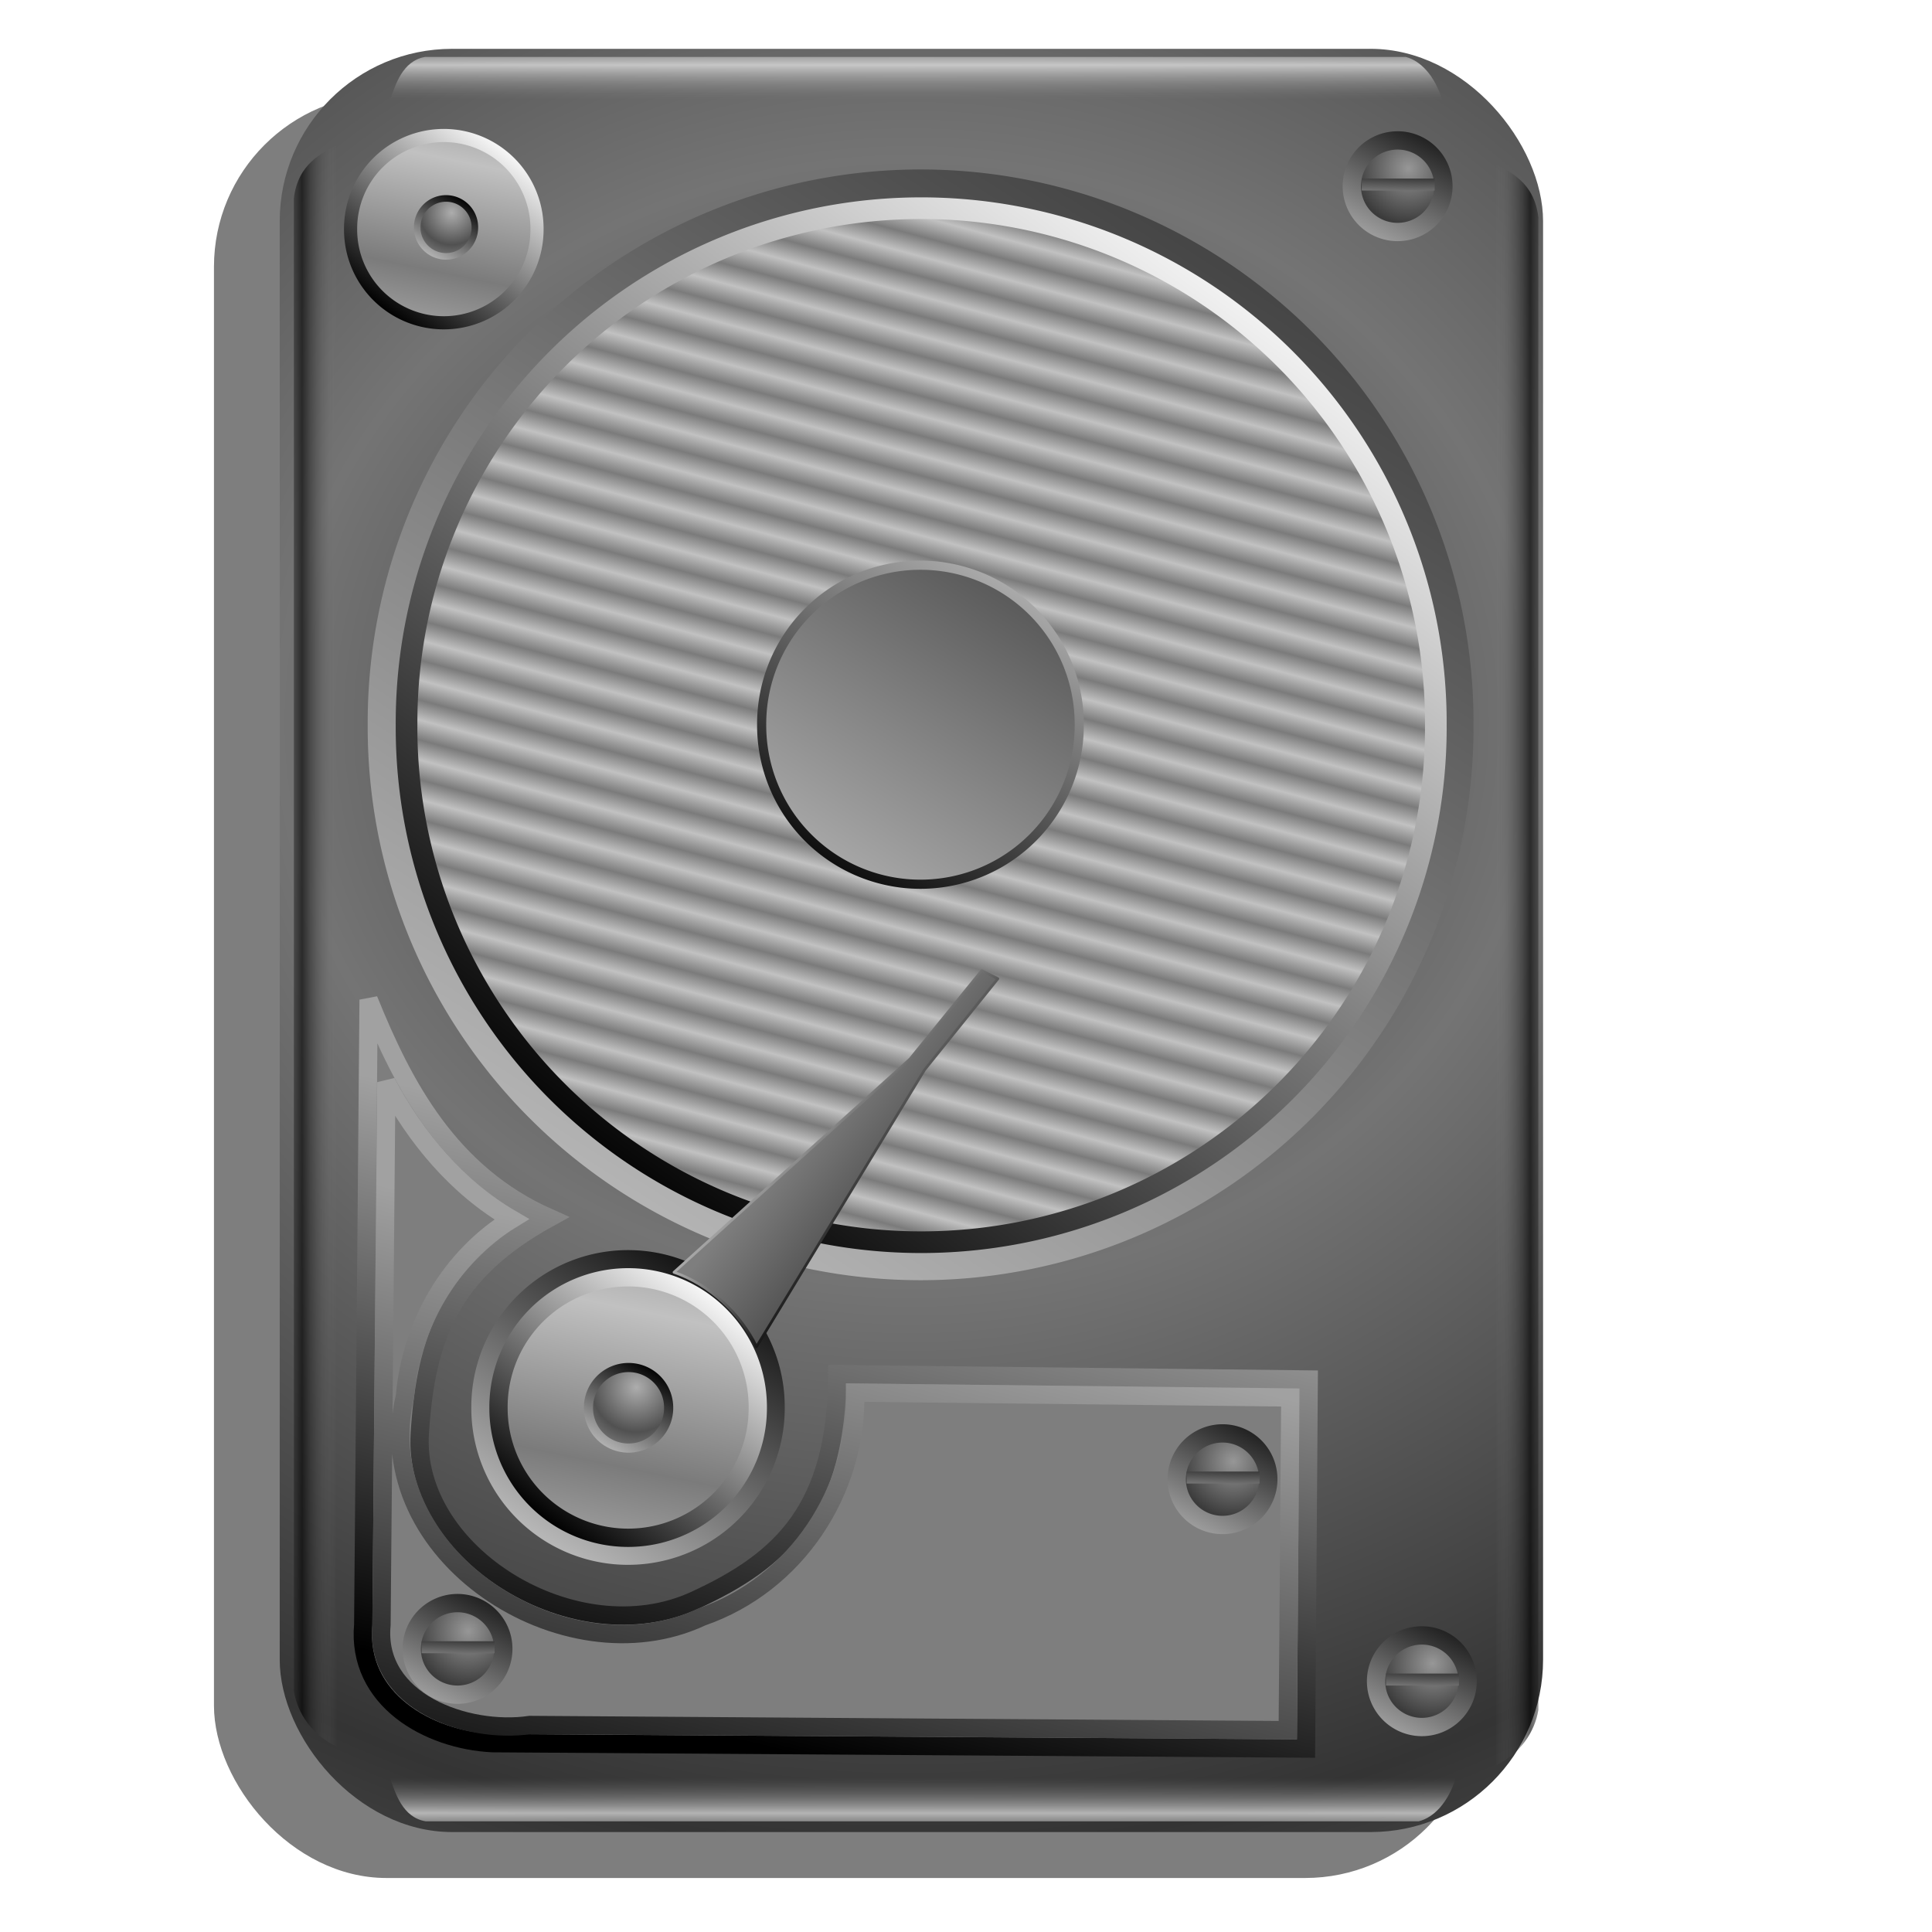 <?xml version="1.0" encoding="UTF-8" standalone="no"?>
<!-- Created with Inkscape (http://www.inkscape.org/) -->
<svg
   xmlns:dc="http://purl.org/dc/elements/1.1/"
   xmlns:cc="http://creativecommons.org/ns#"
   xmlns:rdf="http://www.w3.org/1999/02/22-rdf-syntax-ns#"
   xmlns:svg="http://www.w3.org/2000/svg"
   xmlns="http://www.w3.org/2000/svg"
   xmlns:xlink="http://www.w3.org/1999/xlink"
   xmlns:sodipodi="http://sodipodi.sourceforge.net/DTD/sodipodi-0.dtd"
   xmlns:inkscape="http://www.inkscape.org/namespaces/inkscape"
   width="256"
   height="256"
   id="svg2"
   sodipodi:version="0.32"
   inkscape:version="0.46"
   version="1.0"
   sodipodi:docname="hd5.svg"
   inkscape:output_extension="org.inkscape.output.svg.inkscape">
  <defs
     id="defs4">
    <linearGradient
       id="linearGradient3386">
      <stop
         style="stop-color:#828282;stop-opacity:0"
         offset="0"
         id="stop3388" />
      <stop
         style="stop-color:#000000;stop-opacity:0.627;"
         offset="1"
         id="stop3390" />
    </linearGradient>
    <linearGradient
       id="linearGradient3372"
       inkscape:collect="always">
      <stop
         id="stop3374"
         offset="0"
         style="stop-color:#828282;stop-opacity:0" />
      <stop
         id="stop3376"
         offset="1"
         style="stop-color:#ffffff;stop-opacity:0.627" />
    </linearGradient>
    <linearGradient
       inkscape:collect="always"
       id="linearGradient3311">
      <stop
         style="stop-color:#828282;stop-opacity:1"
         offset="0"
         id="stop3313" />
      <stop
         style="stop-color:#303030;stop-opacity:1"
         offset="1"
         id="stop3315" />
    </linearGradient>
    <linearGradient
       inkscape:collect="always"
       id="linearGradient3297">
      <stop
         style="stop-color:#a1a1a1;stop-opacity:1;"
         offset="0"
         id="stop3299" />
      <stop
         style="stop-color:#181818;stop-opacity:1"
         offset="1"
         id="stop3301" />
    </linearGradient>
    <linearGradient
       inkscape:collect="always"
       id="linearGradient3287">
      <stop
         style="stop-color:#979797;stop-opacity:1"
         offset="0"
         id="stop3289" />
      <stop
         style="stop-color:#3b3b3b;stop-opacity:1"
         offset="1"
         id="stop3291" />
    </linearGradient>
    <linearGradient
       inkscape:collect="always"
       id="linearGradient3245">
      <stop
         style="stop-color:#000000;stop-opacity:1;"
         offset="0"
         id="stop3247" />
      <stop
         style="stop-color:#a1a1a1;stop-opacity:1"
         offset="1"
         id="stop3249" />
    </linearGradient>
    <linearGradient
       inkscape:collect="always"
       id="linearGradient3235">
      <stop
         style="stop-color:#7e7e7e;stop-opacity:1"
         offset="0"
         id="stop3237" />
      <stop
         style="stop-color:#545454;stop-opacity:1"
         offset="1"
         id="stop3239" />
    </linearGradient>
    <linearGradient
       inkscape:collect="always"
       id="linearGradient3227">
      <stop
         style="stop-color:#b5b5b5;stop-opacity:1"
         offset="0"
         id="stop3229" />
      <stop
         style="stop-color:#000000;stop-opacity:0.991"
         offset="1"
         id="stop3231" />
    </linearGradient>
    <linearGradient
       inkscape:collect="always"
       id="linearGradient3219">
      <stop
         style="stop-color:#020202;stop-opacity:1"
         offset="0"
         id="stop3221" />
      <stop
         style="stop-color:#b6b6b6;stop-opacity:1"
         offset="1"
         id="stop3223" />
    </linearGradient>
    <linearGradient
       inkscape:collect="always"
       id="linearGradient3214">
      <stop
         style="stop-color:#343434;stop-opacity:1;"
         offset="0"
         id="stop3216" />
      <stop
         style="stop-color:#747474;stop-opacity:1"
         offset="1"
         id="stop3218" />
    </linearGradient>
    <linearGradient
       inkscape:collect="always"
       id="linearGradient3206">
      <stop
         style="stop-color:#adadad;stop-opacity:1"
         offset="0"
         id="stop3208" />
      <stop
         style="stop-color:#515151;stop-opacity:1"
         offset="1"
         id="stop3210" />
    </linearGradient>
    <linearGradient
       inkscape:collect="always"
       id="linearGradient3198">
      <stop
         style="stop-color:#c1c1c1;stop-opacity:1"
         offset="0"
         id="stop3200" />
      <stop
         style="stop-color:#7b7b7b;stop-opacity:1"
         offset="1"
         id="stop3202" />
    </linearGradient>
    <linearGradient
       inkscape:collect="always"
       id="linearGradient3190">
      <stop
         style="stop-color:#000000;stop-opacity:1;"
         offset="0"
         id="stop3192" />
      <stop
         style="stop-color:#b5b5b5;stop-opacity:1"
         offset="1"
         id="stop3194" />
    </linearGradient>
    <linearGradient
       id="linearGradient3184"
       inkscape:collect="always">
      <stop
         id="stop3186"
         offset="0"
         style="stop-color:#414141;stop-opacity:1" />
      <stop
         id="stop3188"
         offset="1"
         style="stop-color:#b6b6b6;stop-opacity:1" />
    </linearGradient>
    <linearGradient
       inkscape:collect="always"
       id="linearGradient3172">
      <stop
         style="stop-color:#000000;stop-opacity:1;"
         offset="0"
         id="stop3174" />
      <stop
         style="stop-color:#ffffff;stop-opacity:1"
         offset="1"
         id="stop3176" />
    </linearGradient>
    <inkscape:perspective
       sodipodi:type="inkscape:persp3d"
       inkscape:vp_x="0 : 526.18109 : 1"
       inkscape:vp_y="0 : 1000 : 0"
       inkscape:vp_z="744.09448 : 526.18109 : 1"
       inkscape:persp3d-origin="372.04724 : 350.78739 : 1"
       id="perspective10" />
    <inkscape:perspective
       id="perspective2390"
       inkscape:persp3d-origin="372.04724 : 350.78739 : 1"
       inkscape:vp_z="744.09448 : 526.18109 : 1"
       inkscape:vp_y="0 : 1000 : 0"
       inkscape:vp_x="0 : 526.18109 : 1"
       sodipodi:type="inkscape:persp3d" />
    <linearGradient
       inkscape:collect="always"
       xlink:href="#linearGradient3172"
       id="linearGradient3178"
       x1="91.248"
       y1="119.517"
       x2="154.951"
       y2="34.425"
       gradientUnits="userSpaceOnUse" />
    <linearGradient
       inkscape:collect="always"
       xlink:href="#linearGradient3184"
       id="linearGradient3182"
       gradientUnits="userSpaceOnUse"
       x1="152.671"
       y1="34.671"
       x2="96.157"
       y2="122.856" />
    <linearGradient
       inkscape:collect="always"
       xlink:href="#linearGradient3190"
       id="linearGradient3196"
       x1="90.875"
       y1="127.603"
       x2="150.799"
       y2="29.822"
       gradientUnits="userSpaceOnUse" />
    <linearGradient
       inkscape:collect="always"
       xlink:href="#linearGradient3198"
       id="linearGradient3204"
       x1="117.621"
       y1="41.392"
       x2="117.161"
       y2="43.109"
       gradientUnits="userSpaceOnUse"
       spreadMethod="reflect" />
    <linearGradient
       inkscape:collect="always"
       xlink:href="#linearGradient3206"
       id="linearGradient3212"
       x1="109.4"
       y1="136.705"
       x2="171.741"
       y2="40.051"
       gradientUnits="userSpaceOnUse" />
    <radialGradient
       inkscape:collect="always"
       xlink:href="#linearGradient3214"
       id="radialGradient3179"
       cx="122.262"
       cy="92.715"
       fx="122.262"
       fy="92.715"
       r="69.002"
       gradientTransform="matrix(1,-5.9596255e-8,5.3115639e-8,0.891,-5.0742161e-6,4.172)"
       gradientUnits="userSpaceOnUse"
       spreadMethod="reflect" />
    <linearGradient
       inkscape:collect="always"
       xlink:href="#linearGradient3172"
       id="linearGradient3199"
       gradientUnits="userSpaceOnUse"
       x1="91.248"
       y1="119.517"
       x2="154.951"
       y2="34.425" />
    <linearGradient
       inkscape:collect="always"
       xlink:href="#linearGradient3198"
       id="linearGradient3208"
       gradientUnits="userSpaceOnUse"
       spreadMethod="reflect"
       x1="117.621"
       y1="41.392"
       x2="106.081"
       y2="97.583" />
    <linearGradient
       inkscape:collect="always"
       xlink:href="#linearGradient3190"
       id="linearGradient3213"
       gradientUnits="userSpaceOnUse"
       x1="153.787"
       y1="32.368"
       x2="96.544"
       y2="127.773" />
    <radialGradient
       inkscape:collect="always"
       xlink:href="#linearGradient3206"
       id="radialGradient3215"
       cx="132.085"
       cy="54.471"
       fx="132.085"
       fy="54.471"
       r="52.947"
       gradientUnits="userSpaceOnUse"
       spreadMethod="reflect" />
    <linearGradient
       inkscape:collect="always"
       xlink:href="#linearGradient3219"
       id="linearGradient3217"
       gradientUnits="userSpaceOnUse"
       x1="158.355"
       y1="26.362"
       x2="96.157"
       y2="122.856" />
    <linearGradient
       inkscape:collect="always"
       xlink:href="#linearGradient3227"
       id="linearGradient3233"
       x1="105.509"
       y1="134.474"
       x2="117.102"
       y2="144.153"
       gradientUnits="userSpaceOnUse" />
    <linearGradient
       inkscape:collect="always"
       xlink:href="#linearGradient3235"
       id="linearGradient3241"
       x1="116.486"
       y1="124.086"
       x2="124.775"
       y2="130.814"
       gradientUnits="userSpaceOnUse" />
    <linearGradient
       inkscape:collect="always"
       xlink:href="#linearGradient3245"
       id="linearGradient3251"
       x1="116.86"
       y1="201.269"
       x2="131.148"
       y2="141.83"
       gradientUnits="userSpaceOnUse" />
    <linearGradient
       inkscape:collect="always"
       xlink:href="#linearGradient3245"
       id="linearGradient3259"
       gradientUnits="userSpaceOnUse"
       x1="113.994"
       y1="219.218"
       x2="129.677"
       y2="152.717" />
    <linearGradient
       inkscape:collect="always"
       xlink:href="#linearGradient3198"
       id="linearGradient3277"
       gradientUnits="userSpaceOnUse"
       spreadMethod="reflect"
       x1="117.621"
       y1="41.392"
       x2="106.081"
       y2="97.583" />
    <linearGradient
       inkscape:collect="always"
       xlink:href="#linearGradient3172"
       id="linearGradient3279"
       gradientUnits="userSpaceOnUse"
       x1="91.248"
       y1="119.517"
       x2="154.951"
       y2="34.425" />
    <radialGradient
       inkscape:collect="always"
       xlink:href="#linearGradient3206"
       id="radialGradient3281"
       gradientUnits="userSpaceOnUse"
       spreadMethod="reflect"
       cx="132.085"
       cy="54.471"
       fx="132.085"
       fy="54.471"
       r="52.947" />
    <linearGradient
       inkscape:collect="always"
       xlink:href="#linearGradient3190"
       id="linearGradient3283"
       gradientUnits="userSpaceOnUse"
       x1="153.787"
       y1="32.368"
       x2="96.544"
       y2="127.773" />
    <linearGradient
       inkscape:collect="always"
       xlink:href="#linearGradient3311"
       id="linearGradient3317"
       x1="174.252"
       y1="31.246"
       x2="174.314"
       y2="29.13"
       gradientUnits="userSpaceOnUse" />
    <radialGradient
       inkscape:collect="always"
       xlink:href="#linearGradient3287"
       id="radialGradient3319"
       gradientUnits="userSpaceOnUse"
       gradientTransform="matrix(-2.644779e-2,1.016,-1,-2.6020436e-2,207.482,-148.186)"
       cx="174.497"
       cy="28.379"
       fx="174.497"
       fy="28.379"
       r="6.002" />
    <linearGradient
       inkscape:collect="always"
       xlink:href="#linearGradient3297"
       id="linearGradient3321"
       gradientUnits="userSpaceOnUse"
       x1="170.735"
       y1="36.31"
       x2="177.077"
       y2="24.306" />
    <radialGradient
       inkscape:collect="always"
       xlink:href="#linearGradient3287"
       id="radialGradient3329"
       gradientUnits="userSpaceOnUse"
       gradientTransform="matrix(-2.644779e-2,1.016,-1,-2.6020436e-2,207.482,-148.186)"
       cx="174.497"
       cy="28.379"
       fx="174.497"
       fy="28.379"
       r="6.002" />
    <linearGradient
       inkscape:collect="always"
       xlink:href="#linearGradient3297"
       id="linearGradient3331"
       gradientUnits="userSpaceOnUse"
       x1="170.735"
       y1="36.31"
       x2="177.077"
       y2="24.306" />
    <linearGradient
       inkscape:collect="always"
       xlink:href="#linearGradient3311"
       id="linearGradient3333"
       gradientUnits="userSpaceOnUse"
       x1="174.252"
       y1="31.246"
       x2="174.314"
       y2="29.13" />
    <radialGradient
       inkscape:collect="always"
       xlink:href="#linearGradient3287"
       id="radialGradient3341"
       gradientUnits="userSpaceOnUse"
       gradientTransform="matrix(-2.644779e-2,1.016,-1,-2.6020436e-2,207.482,-148.186)"
       cx="174.497"
       cy="28.379"
       fx="174.497"
       fy="28.379"
       r="6.002" />
    <linearGradient
       inkscape:collect="always"
       xlink:href="#linearGradient3297"
       id="linearGradient3343"
       gradientUnits="userSpaceOnUse"
       x1="170.735"
       y1="36.31"
       x2="177.077"
       y2="24.306" />
    <linearGradient
       inkscape:collect="always"
       xlink:href="#linearGradient3311"
       id="linearGradient3345"
       gradientUnits="userSpaceOnUse"
       x1="174.252"
       y1="31.246"
       x2="174.314"
       y2="29.13" />
    <radialGradient
       inkscape:collect="always"
       xlink:href="#linearGradient3287"
       id="radialGradient3353"
       gradientUnits="userSpaceOnUse"
       gradientTransform="matrix(-2.644779e-2,1.016,-1,-2.6020436e-2,207.482,-148.186)"
       cx="174.497"
       cy="28.379"
       fx="174.497"
       fy="28.379"
       r="6.002" />
    <linearGradient
       inkscape:collect="always"
       xlink:href="#linearGradient3297"
       id="linearGradient3355"
       gradientUnits="userSpaceOnUse"
       x1="170.735"
       y1="36.31"
       x2="177.077"
       y2="24.306" />
    <linearGradient
       inkscape:collect="always"
       xlink:href="#linearGradient3311"
       id="linearGradient3357"
       gradientUnits="userSpaceOnUse"
       x1="174.252"
       y1="31.246"
       x2="174.314"
       y2="29.13" />
    <linearGradient
       inkscape:collect="always"
       xlink:href="#linearGradient3372"
       id="linearGradient3370"
       gradientUnits="userSpaceOnUse"
       spreadMethod="reflect"
       x1="123.88"
       y1="20.908"
       x2="123.88"
       y2="17.074"
       gradientTransform="translate(0.294,-2.06)" />
    <linearGradient
       inkscape:collect="always"
       xlink:href="#linearGradient3372"
       id="linearGradient3380"
       gradientUnits="userSpaceOnUse"
       spreadMethod="reflect"
       x1="123.88"
       y1="20.908"
       x2="123.88"
       y2="17.074"
       gradientTransform="matrix(1.013,0,0,-1,-0.538,223.048)" />
    <linearGradient
       inkscape:collect="always"
       xlink:href="#linearGradient3386"
       id="linearGradient3384"
       gradientUnits="userSpaceOnUse"
       gradientTransform="matrix(0,1.522,1,0,38.619,-75.222)"
       spreadMethod="reflect"
       x1="123.88"
       y1="20.908"
       x2="123.88"
       y2="17.074" />
    <linearGradient
       inkscape:collect="always"
       xlink:href="#linearGradient3386"
       id="linearGradient3394"
       gradientUnits="userSpaceOnUse"
       gradientTransform="matrix(0,1.522,-1,0,206.936,-73.162)"
       spreadMethod="reflect"
       x1="123.88"
       y1="20.908"
       x2="123.88"
       y2="17.074" />
    <linearGradient
       gradientTransform="matrix(0.458,0,0,0.458,12.358,81.059)"
       y2="50.574"
       x2="215.891"
       y1="113.364"
       x1="155.814"
       spreadMethod="reflect"
       gradientUnits="userSpaceOnUse"
       id="linearGradient3403"
       xlink:href="#linearGradient3369"
       inkscape:collect="always" />
    <linearGradient
       y2="78.618"
       x2="-79.283"
       y1="145.672"
       x1="-81.182"
       gradientUnits="userSpaceOnUse"
       id="linearGradient3397"
       xlink:href="#linearGradient3387"
       inkscape:collect="always" />
    <linearGradient
       gradientUnits="userSpaceOnUse"
       y2="78.618"
       x2="-79.283"
       y1="145.672"
       x1="-81.182"
       id="linearGradient3393"
       xlink:href="#linearGradient3387"
       inkscape:collect="always" />
    <linearGradient
       spreadMethod="reflect"
       gradientUnits="userSpaceOnUse"
       y2="50.574"
       x2="215.891"
       y1="113.364"
       x1="155.814"
       id="linearGradient3375"
       xlink:href="#linearGradient3369"
       inkscape:collect="always" />
    <linearGradient
       y2="-7.475"
       x2="16.093"
       y1="-7.475"
       x1="13.515"
       spreadMethod="reflect"
       gradientUnits="userSpaceOnUse"
       id="linearGradient2595"
       xlink:href="#linearGradient3578"
       inkscape:collect="always" />
    <linearGradient
       y2="-7.475"
       x2="16.093"
       y1="-7.475"
       x1="13.515"
       spreadMethod="reflect"
       gradientUnits="userSpaceOnUse"
       id="linearGradient2593"
       xlink:href="#linearGradient3578"
       inkscape:collect="always" />
    <linearGradient
       y2="-7.475"
       x2="16.093"
       y1="-7.475"
       x1="13.515"
       spreadMethod="reflect"
       gradientUnits="userSpaceOnUse"
       id="linearGradient2591"
       xlink:href="#linearGradient3578"
       inkscape:collect="always" />
    <linearGradient
       y2="-7.475"
       x2="16.093"
       y1="-7.475"
       x1="13.515"
       spreadMethod="reflect"
       gradientUnits="userSpaceOnUse"
       id="linearGradient2589"
       xlink:href="#linearGradient3578"
       inkscape:collect="always" />
    <linearGradient
       y2="-7.475"
       x2="16.093"
       y1="-7.475"
       x1="13.515"
       spreadMethod="reflect"
       gradientUnits="userSpaceOnUse"
       id="linearGradient2587"
       xlink:href="#linearGradient3578"
       inkscape:collect="always" />
    <linearGradient
       y2="-7.475"
       x2="16.093"
       y1="-7.475"
       x1="13.515"
       spreadMethod="reflect"
       gradientUnits="userSpaceOnUse"
       id="linearGradient2585"
       xlink:href="#linearGradient3578"
       inkscape:collect="always" />
    <linearGradient
       y2="-7.475"
       x2="16.093"
       y1="-7.475"
       x1="13.515"
       spreadMethod="reflect"
       gradientUnits="userSpaceOnUse"
       id="linearGradient2583"
       xlink:href="#linearGradient3578"
       inkscape:collect="always" />
    <linearGradient
       y2="-7.475"
       x2="16.093"
       y1="-7.475"
       x1="13.515"
       spreadMethod="reflect"
       gradientUnits="userSpaceOnUse"
       id="linearGradient2581"
       xlink:href="#linearGradient3578"
       inkscape:collect="always" />
    <linearGradient
       y2="-7.475"
       x2="16.093"
       y1="-7.475"
       x1="13.515"
       spreadMethod="reflect"
       gradientUnits="userSpaceOnUse"
       id="linearGradient2579"
       xlink:href="#linearGradient3578"
       inkscape:collect="always" />
    <linearGradient
       y2="-7.475"
       x2="16.093"
       y1="-7.475"
       x1="13.515"
       spreadMethod="reflect"
       gradientUnits="userSpaceOnUse"
       id="linearGradient2577"
       xlink:href="#linearGradient3578"
       inkscape:collect="always" />
    <linearGradient
       y2="-7.475"
       x2="16.093"
       y1="-7.475"
       x1="13.515"
       spreadMethod="reflect"
       gradientUnits="userSpaceOnUse"
       id="linearGradient2575"
       xlink:href="#linearGradient3578"
       inkscape:collect="always" />
    <linearGradient
       y2="-7.475"
       x2="16.093"
       y1="-7.475"
       x1="13.515"
       spreadMethod="reflect"
       gradientUnits="userSpaceOnUse"
       id="linearGradient2573"
       xlink:href="#linearGradient3578"
       inkscape:collect="always" />
    <linearGradient
       y2="-7.475"
       x2="16.093"
       y1="-7.475"
       x1="13.515"
       spreadMethod="reflect"
       gradientUnits="userSpaceOnUse"
       id="linearGradient2571"
       xlink:href="#linearGradient3578"
       inkscape:collect="always" />
    <linearGradient
       y2="-7.475"
       x2="16.093"
       y1="-7.475"
       x1="13.515"
       spreadMethod="reflect"
       gradientUnits="userSpaceOnUse"
       id="linearGradient2569"
       xlink:href="#linearGradient3578"
       inkscape:collect="always" />
    <linearGradient
       y2="-7.475"
       x2="16.093"
       y1="-7.475"
       x1="13.515"
       spreadMethod="reflect"
       gradientUnits="userSpaceOnUse"
       id="linearGradient2567"
       xlink:href="#linearGradient3578"
       inkscape:collect="always" />
    <linearGradient
       y2="-7.475"
       x2="16.093"
       y1="-7.475"
       x1="13.515"
       spreadMethod="reflect"
       gradientUnits="userSpaceOnUse"
       id="linearGradient2565"
       xlink:href="#linearGradient3578"
       inkscape:collect="always" />
    <linearGradient
       y2="-7.475"
       x2="16.093"
       y1="-7.475"
       x1="13.515"
       spreadMethod="reflect"
       gradientUnits="userSpaceOnUse"
       id="linearGradient2563"
       xlink:href="#linearGradient3578"
       inkscape:collect="always" />
    <linearGradient
       y2="-7.475"
       x2="16.093"
       y1="-7.475"
       x1="13.515"
       spreadMethod="reflect"
       gradientUnits="userSpaceOnUse"
       id="linearGradient2561"
       xlink:href="#linearGradient3578"
       inkscape:collect="always" />
    <linearGradient
       y2="-7.475"
       x2="16.093"
       y1="-7.475"
       x1="13.515"
       spreadMethod="reflect"
       gradientUnits="userSpaceOnUse"
       id="linearGradient2559"
       xlink:href="#linearGradient3578"
       inkscape:collect="always" />
    <linearGradient
       y2="-7.475"
       x2="16.093"
       y1="-7.475"
       x1="13.515"
       spreadMethod="reflect"
       gradientUnits="userSpaceOnUse"
       id="linearGradient2557"
       xlink:href="#linearGradient3578"
       inkscape:collect="always" />
    <linearGradient
       y2="-7.475"
       x2="16.093"
       y1="-7.475"
       x1="13.515"
       spreadMethod="reflect"
       gradientUnits="userSpaceOnUse"
       id="linearGradient2555"
       xlink:href="#linearGradient3578"
       inkscape:collect="always" />
    <linearGradient
       y2="-7.475"
       x2="16.093"
       y1="-7.475"
       x1="13.515"
       spreadMethod="reflect"
       gradientUnits="userSpaceOnUse"
       id="linearGradient2553"
       xlink:href="#linearGradient3578"
       inkscape:collect="always" />
    <linearGradient
       y2="-7.475"
       x2="16.093"
       y1="-7.475"
       x1="13.515"
       spreadMethod="reflect"
       gradientUnits="userSpaceOnUse"
       id="linearGradient2551"
       xlink:href="#linearGradient3578"
       inkscape:collect="always" />
    <linearGradient
       y2="-7.475"
       x2="16.093"
       y1="-2.21"
       x1="15.65"
       spreadMethod="reflect"
       gradientUnits="userSpaceOnUse"
       id="linearGradient3610"
       xlink:href="#linearGradient3578"
       inkscape:collect="always" />
    <linearGradient
       y2="-7.475"
       x2="16.093"
       y1="-6.409"
       x1="10.621"
       spreadMethod="reflect"
       gradientUnits="userSpaceOnUse"
       id="linearGradient3608"
       xlink:href="#linearGradient3578"
       inkscape:collect="always" />
    <linearGradient
       y2="-1.513"
       x2="9.718"
       y1="-5.887"
       x1="11.187"
       spreadMethod="reflect"
       gradientUnits="userSpaceOnUse"
       id="linearGradient3606"
       xlink:href="#linearGradient3578"
       inkscape:collect="always" />
    <linearGradient
       y2="-4.516"
       x2="12.916"
       y1="-3.754"
       x1="7.771"
       spreadMethod="reflect"
       gradientUnits="userSpaceOnUse"
       id="linearGradient3604"
       xlink:href="#linearGradient3578"
       inkscape:collect="always" />
    <linearGradient
       y2="-3.733"
       x2="14.94"
       y1="-2.275"
       x1="17.083"
       spreadMethod="reflect"
       gradientUnits="userSpaceOnUse"
       id="linearGradient3602"
       xlink:href="#linearGradient3578"
       inkscape:collect="always" />
    <linearGradient
       y2="-1.992"
       x2="17.377"
       y1="-6.256"
       x1="15.582"
       spreadMethod="reflect"
       gradientUnits="userSpaceOnUse"
       id="linearGradient3600"
       xlink:href="#linearGradient3578"
       inkscape:collect="always" />
    <linearGradient
       y2="-7.475"
       x2="16.093"
       y1="-10.978"
       x1="16.691"
       spreadMethod="reflect"
       gradientUnits="userSpaceOnUse"
       id="linearGradient3598"
       xlink:href="#linearGradient3578"
       inkscape:collect="always" />
    <linearGradient
       y2="-11.199"
       x2="11.132"
       y1="-11.391"
       x1="16.387"
       spreadMethod="reflect"
       gradientUnits="userSpaceOnUse"
       id="linearGradient3596"
       xlink:href="#linearGradient3578"
       inkscape:collect="always" />
    <linearGradient
       y2="-2.688"
       x2="8.696"
       y1="-11.587"
       x1="12.035"
       spreadMethod="reflect"
       gradientUnits="userSpaceOnUse"
       id="linearGradient3594"
       xlink:href="#linearGradient3578"
       inkscape:collect="always" />
    <linearGradient
       y2="-5.778"
       x2="11.372"
       y1="-10.151"
       x1="12.906"
       spreadMethod="reflect"
       gradientUnits="userSpaceOnUse"
       id="linearGradient3592"
       xlink:href="#linearGradient3578"
       inkscape:collect="always" />
    <linearGradient
       y2="-6.953"
       x2="17.747"
       y1="-5.908"
       x1="16.387"
       spreadMethod="reflect"
       gradientUnits="userSpaceOnUse"
       id="linearGradient3590"
       xlink:href="#linearGradient3578"
       inkscape:collect="always" />
    <linearGradient
       y2="-8.019"
       x2="17.075"
       y1="-7.475"
       x1="13.515"
       spreadMethod="reflect"
       gradientUnits="userSpaceOnUse"
       id="linearGradient3588"
       xlink:href="#linearGradient3578"
       inkscape:collect="always" />
    <linearGradient
       y2="-6.583"
       x2="18.617"
       y1="-5.212"
       x1="16.909"
       spreadMethod="reflect"
       gradientUnits="userSpaceOnUse"
       id="linearGradient3586"
       xlink:href="#linearGradient3578"
       inkscape:collect="always" />
    <linearGradient
       spreadMethod="reflect"
       gradientUnits="userSpaceOnUse"
       y2="-7.475"
       x2="16.093"
       y1="-7.475"
       x1="13.515"
       id="linearGradient3584"
       xlink:href="#linearGradient3578"
       inkscape:collect="always" />
    <inkscape:perspective
       sodipodi:type="inkscape:persp3d"
       inkscape:vp_x="0 : 128 : 1"
       inkscape:vp_y="0 : 1000 : 0"
       inkscape:vp_z="256 : 128 : 1"
       inkscape:persp3d-origin="128 : 85.333333 : 1"
       id="perspective2503" />
    <linearGradient
       id="linearGradient3578">
      <stop
         id="stop3580"
         offset="0"
         style="stop-color:#000000;stop-opacity:1;" />
      <stop
         id="stop3582"
         offset="1"
         style="stop-color:#fffcfc;stop-opacity:1;" />
    </linearGradient>
    <linearGradient
       id="linearGradient3369"
       inkscape:collect="always">
      <stop
         id="stop3371"
         offset="0"
         style="stop-color:#6465df;stop-opacity:1" />
      <stop
         id="stop3373"
         offset="1"
         style="stop-color:#ffffff;stop-opacity:1" />
    </linearGradient>
    <linearGradient
       id="linearGradient3387"
       inkscape:collect="always">
      <stop
         id="stop3389"
         offset="0"
         style="stop-color:#000000;stop-opacity:1;" />
      <stop
         id="stop3391"
         offset="1"
         style="stop-color:#ffffff;stop-opacity:1" />
    </linearGradient>
    <radialGradient
       inkscape:collect="always"
       xlink:href="#linearGradient3214"
       id="radialGradient3756"
       gradientUnits="userSpaceOnUse"
       gradientTransform="matrix(1,-5.9596255e-8,5.3115639e-8,0.891,-5.0742161e-6,4.172)"
       spreadMethod="reflect"
       cx="122.262"
       cy="92.715"
       fx="122.262"
       fy="92.715"
       r="69.002" />
    <linearGradient
       inkscape:collect="always"
       xlink:href="#linearGradient3184"
       id="linearGradient3758"
       gradientUnits="userSpaceOnUse"
       x1="152.671"
       y1="34.671"
       x2="96.157"
       y2="122.856" />
    <linearGradient
       inkscape:collect="always"
       xlink:href="#linearGradient3198"
       id="linearGradient3760"
       gradientUnits="userSpaceOnUse"
       spreadMethod="reflect"
       x1="117.621"
       y1="41.392"
       x2="117.161"
       y2="43.109" />
    <linearGradient
       inkscape:collect="always"
       xlink:href="#linearGradient3172"
       id="linearGradient3762"
       gradientUnits="userSpaceOnUse"
       x1="91.248"
       y1="119.517"
       x2="154.951"
       y2="34.425" />
    <linearGradient
       inkscape:collect="always"
       xlink:href="#linearGradient3206"
       id="linearGradient3764"
       gradientUnits="userSpaceOnUse"
       x1="109.4"
       y1="136.705"
       x2="171.741"
       y2="40.051" />
    <linearGradient
       inkscape:collect="always"
       xlink:href="#linearGradient3190"
       id="linearGradient3766"
       gradientUnits="userSpaceOnUse"
       x1="90.875"
       y1="127.603"
       x2="150.799"
       y2="29.822" />
    <linearGradient
       inkscape:collect="always"
       xlink:href="#linearGradient3219"
       id="linearGradient3768"
       gradientUnits="userSpaceOnUse"
       x1="158.355"
       y1="26.362"
       x2="96.157"
       y2="122.856" />
    <linearGradient
       inkscape:collect="always"
       xlink:href="#linearGradient3198"
       id="linearGradient3770"
       gradientUnits="userSpaceOnUse"
       spreadMethod="reflect"
       x1="117.621"
       y1="41.392"
       x2="106.081"
       y2="97.583" />
    <linearGradient
       inkscape:collect="always"
       xlink:href="#linearGradient3172"
       id="linearGradient3772"
       gradientUnits="userSpaceOnUse"
       x1="91.248"
       y1="119.517"
       x2="154.951"
       y2="34.425" />
    <radialGradient
       inkscape:collect="always"
       xlink:href="#linearGradient3206"
       id="radialGradient3774"
       gradientUnits="userSpaceOnUse"
       spreadMethod="reflect"
       cx="132.085"
       cy="54.471"
       fx="132.085"
       fy="54.471"
       r="52.947" />
    <linearGradient
       inkscape:collect="always"
       xlink:href="#linearGradient3190"
       id="linearGradient3776"
       gradientUnits="userSpaceOnUse"
       x1="153.787"
       y1="32.368"
       x2="96.544"
       y2="127.773" />
    <linearGradient
       inkscape:collect="always"
       xlink:href="#linearGradient3235"
       id="linearGradient3778"
       gradientUnits="userSpaceOnUse"
       x1="116.486"
       y1="124.086"
       x2="124.775"
       y2="130.814" />
    <linearGradient
       inkscape:collect="always"
       xlink:href="#linearGradient3227"
       id="linearGradient3780"
       gradientUnits="userSpaceOnUse"
       x1="105.509"
       y1="134.474"
       x2="117.102"
       y2="144.153" />
    <linearGradient
       inkscape:collect="always"
       xlink:href="#linearGradient3245"
       id="linearGradient3782"
       gradientUnits="userSpaceOnUse"
       x1="116.86"
       y1="201.269"
       x2="131.148"
       y2="141.83" />
    <linearGradient
       inkscape:collect="always"
       xlink:href="#linearGradient3245"
       id="linearGradient3784"
       gradientUnits="userSpaceOnUse"
       x1="113.994"
       y1="219.218"
       x2="129.677"
       y2="152.717" />
    <linearGradient
       inkscape:collect="always"
       xlink:href="#linearGradient3198"
       id="linearGradient3786"
       gradientUnits="userSpaceOnUse"
       spreadMethod="reflect"
       x1="117.621"
       y1="41.392"
       x2="106.081"
       y2="97.583" />
    <linearGradient
       inkscape:collect="always"
       xlink:href="#linearGradient3172"
       id="linearGradient3788"
       gradientUnits="userSpaceOnUse"
       x1="91.248"
       y1="119.517"
       x2="154.951"
       y2="34.425" />
    <radialGradient
       inkscape:collect="always"
       xlink:href="#linearGradient3206"
       id="radialGradient3790"
       gradientUnits="userSpaceOnUse"
       spreadMethod="reflect"
       cx="132.085"
       cy="54.471"
       fx="132.085"
       fy="54.471"
       r="52.947" />
    <linearGradient
       inkscape:collect="always"
       xlink:href="#linearGradient3190"
       id="linearGradient3792"
       gradientUnits="userSpaceOnUse"
       x1="153.787"
       y1="32.368"
       x2="96.544"
       y2="127.773" />
    <radialGradient
       inkscape:collect="always"
       xlink:href="#linearGradient3287"
       id="radialGradient3794"
       gradientUnits="userSpaceOnUse"
       gradientTransform="matrix(-2.644779e-2,1.016,-1,-2.6020436e-2,207.482,-148.186)"
       cx="174.497"
       cy="28.379"
       fx="174.497"
       fy="28.379"
       r="6.002" />
    <linearGradient
       inkscape:collect="always"
       xlink:href="#linearGradient3297"
       id="linearGradient3796"
       gradientUnits="userSpaceOnUse"
       x1="170.735"
       y1="36.31"
       x2="177.077"
       y2="24.306" />
    <linearGradient
       inkscape:collect="always"
       xlink:href="#linearGradient3311"
       id="linearGradient3798"
       gradientUnits="userSpaceOnUse"
       x1="174.252"
       y1="31.246"
       x2="174.314"
       y2="29.13" />
    <radialGradient
       inkscape:collect="always"
       xlink:href="#linearGradient3287"
       id="radialGradient3800"
       gradientUnits="userSpaceOnUse"
       gradientTransform="matrix(-2.644779e-2,1.016,-1,-2.6020436e-2,207.482,-148.186)"
       cx="174.497"
       cy="28.379"
       fx="174.497"
       fy="28.379"
       r="6.002" />
    <linearGradient
       inkscape:collect="always"
       xlink:href="#linearGradient3297"
       id="linearGradient3802"
       gradientUnits="userSpaceOnUse"
       x1="170.735"
       y1="36.31"
       x2="177.077"
       y2="24.306" />
    <linearGradient
       inkscape:collect="always"
       xlink:href="#linearGradient3311"
       id="linearGradient3804"
       gradientUnits="userSpaceOnUse"
       x1="174.252"
       y1="31.246"
       x2="174.314"
       y2="29.13" />
    <radialGradient
       inkscape:collect="always"
       xlink:href="#linearGradient3287"
       id="radialGradient3806"
       gradientUnits="userSpaceOnUse"
       gradientTransform="matrix(-2.644779e-2,1.016,-1,-2.6020436e-2,207.482,-148.186)"
       cx="174.497"
       cy="28.379"
       fx="174.497"
       fy="28.379"
       r="6.002" />
    <linearGradient
       inkscape:collect="always"
       xlink:href="#linearGradient3297"
       id="linearGradient3808"
       gradientUnits="userSpaceOnUse"
       x1="170.735"
       y1="36.31"
       x2="177.077"
       y2="24.306" />
    <linearGradient
       inkscape:collect="always"
       xlink:href="#linearGradient3311"
       id="linearGradient3810"
       gradientUnits="userSpaceOnUse"
       x1="174.252"
       y1="31.246"
       x2="174.314"
       y2="29.13" />
    <radialGradient
       inkscape:collect="always"
       xlink:href="#linearGradient3287"
       id="radialGradient3812"
       gradientUnits="userSpaceOnUse"
       gradientTransform="matrix(-2.644779e-2,1.016,-1,-2.6020436e-2,207.482,-148.186)"
       cx="174.497"
       cy="28.379"
       fx="174.497"
       fy="28.379"
       r="6.002" />
    <linearGradient
       inkscape:collect="always"
       xlink:href="#linearGradient3297"
       id="linearGradient3814"
       gradientUnits="userSpaceOnUse"
       x1="170.735"
       y1="36.31"
       x2="177.077"
       y2="24.306" />
    <linearGradient
       inkscape:collect="always"
       xlink:href="#linearGradient3311"
       id="linearGradient3816"
       gradientUnits="userSpaceOnUse"
       x1="174.252"
       y1="31.246"
       x2="174.314"
       y2="29.13" />
    <linearGradient
       inkscape:collect="always"
       xlink:href="#linearGradient3372"
       id="linearGradient3818"
       gradientUnits="userSpaceOnUse"
       gradientTransform="translate(0.294,-2.06)"
       spreadMethod="reflect"
       x1="123.88"
       y1="20.908"
       x2="123.88"
       y2="17.074" />
    <linearGradient
       inkscape:collect="always"
       xlink:href="#linearGradient3372"
       id="linearGradient3820"
       gradientUnits="userSpaceOnUse"
       gradientTransform="matrix(1.013,0,0,-1,-0.538,223.048)"
       spreadMethod="reflect"
       x1="123.88"
       y1="20.908"
       x2="123.88"
       y2="17.074" />
    <linearGradient
       inkscape:collect="always"
       xlink:href="#linearGradient3386"
       id="linearGradient3822"
       gradientUnits="userSpaceOnUse"
       gradientTransform="matrix(0,1.522,1,0,38.619,-75.222)"
       spreadMethod="reflect"
       x1="123.88"
       y1="20.908"
       x2="123.88"
       y2="17.074" />
    <linearGradient
       inkscape:collect="always"
       xlink:href="#linearGradient3386"
       id="linearGradient3824"
       gradientUnits="userSpaceOnUse"
       gradientTransform="matrix(0,1.522,-1,0,206.936,-73.162)"
       spreadMethod="reflect"
       x1="123.88"
       y1="20.908"
       x2="123.88"
       y2="17.074" />
    <radialGradient
       inkscape:collect="always"
       xlink:href="#linearGradient3214"
       id="radialGradient3888"
       gradientUnits="userSpaceOnUse"
       gradientTransform="matrix(1,-5.9596255e-8,5.3115639e-8,0.891,-5.0742161e-6,4.172)"
       spreadMethod="reflect"
       cx="122.262"
       cy="92.715"
       fx="122.262"
       fy="92.715"
       r="69.002" />
    <linearGradient
       inkscape:collect="always"
       xlink:href="#linearGradient3184"
       id="linearGradient3890"
       gradientUnits="userSpaceOnUse"
       x1="152.671"
       y1="34.671"
       x2="96.157"
       y2="122.856" />
    <linearGradient
       inkscape:collect="always"
       xlink:href="#linearGradient3198"
       id="linearGradient3892"
       gradientUnits="userSpaceOnUse"
       spreadMethod="reflect"
       x1="117.621"
       y1="41.392"
       x2="117.161"
       y2="43.109" />
    <linearGradient
       inkscape:collect="always"
       xlink:href="#linearGradient3172"
       id="linearGradient3894"
       gradientUnits="userSpaceOnUse"
       x1="91.248"
       y1="119.517"
       x2="154.951"
       y2="34.425" />
    <linearGradient
       inkscape:collect="always"
       xlink:href="#linearGradient3206"
       id="linearGradient3896"
       gradientUnits="userSpaceOnUse"
       x1="109.4"
       y1="136.705"
       x2="171.741"
       y2="40.051" />
    <linearGradient
       inkscape:collect="always"
       xlink:href="#linearGradient3190"
       id="linearGradient3898"
       gradientUnits="userSpaceOnUse"
       x1="90.875"
       y1="127.603"
       x2="150.799"
       y2="29.822" />
    <linearGradient
       inkscape:collect="always"
       xlink:href="#linearGradient3219"
       id="linearGradient3900"
       gradientUnits="userSpaceOnUse"
       x1="158.355"
       y1="26.362"
       x2="96.157"
       y2="122.856" />
    <linearGradient
       inkscape:collect="always"
       xlink:href="#linearGradient3198"
       id="linearGradient3902"
       gradientUnits="userSpaceOnUse"
       spreadMethod="reflect"
       x1="117.621"
       y1="41.392"
       x2="106.081"
       y2="97.583" />
    <linearGradient
       inkscape:collect="always"
       xlink:href="#linearGradient3172"
       id="linearGradient3904"
       gradientUnits="userSpaceOnUse"
       x1="91.248"
       y1="119.517"
       x2="154.951"
       y2="34.425" />
    <radialGradient
       inkscape:collect="always"
       xlink:href="#linearGradient3206"
       id="radialGradient3906"
       gradientUnits="userSpaceOnUse"
       spreadMethod="reflect"
       cx="132.085"
       cy="54.471"
       fx="132.085"
       fy="54.471"
       r="52.947" />
    <linearGradient
       inkscape:collect="always"
       xlink:href="#linearGradient3190"
       id="linearGradient3908"
       gradientUnits="userSpaceOnUse"
       x1="153.787"
       y1="32.368"
       x2="96.544"
       y2="127.773" />
    <linearGradient
       inkscape:collect="always"
       xlink:href="#linearGradient3235"
       id="linearGradient3910"
       gradientUnits="userSpaceOnUse"
       x1="116.486"
       y1="124.086"
       x2="124.775"
       y2="130.814" />
    <linearGradient
       inkscape:collect="always"
       xlink:href="#linearGradient3227"
       id="linearGradient3912"
       gradientUnits="userSpaceOnUse"
       x1="105.509"
       y1="134.474"
       x2="117.102"
       y2="144.153" />
    <linearGradient
       inkscape:collect="always"
       xlink:href="#linearGradient3245"
       id="linearGradient3914"
       gradientUnits="userSpaceOnUse"
       x1="116.86"
       y1="201.269"
       x2="131.148"
       y2="141.83" />
    <linearGradient
       inkscape:collect="always"
       xlink:href="#linearGradient3245"
       id="linearGradient3916"
       gradientUnits="userSpaceOnUse"
       x1="113.994"
       y1="219.218"
       x2="129.677"
       y2="152.717" />
    <linearGradient
       inkscape:collect="always"
       xlink:href="#linearGradient3198"
       id="linearGradient3918"
       gradientUnits="userSpaceOnUse"
       spreadMethod="reflect"
       x1="117.621"
       y1="41.392"
       x2="106.081"
       y2="97.583" />
    <linearGradient
       inkscape:collect="always"
       xlink:href="#linearGradient3172"
       id="linearGradient3920"
       gradientUnits="userSpaceOnUse"
       x1="91.248"
       y1="119.517"
       x2="154.951"
       y2="34.425" />
    <radialGradient
       inkscape:collect="always"
       xlink:href="#linearGradient3206"
       id="radialGradient3922"
       gradientUnits="userSpaceOnUse"
       spreadMethod="reflect"
       cx="132.085"
       cy="54.471"
       fx="132.085"
       fy="54.471"
       r="52.947" />
    <linearGradient
       inkscape:collect="always"
       xlink:href="#linearGradient3190"
       id="linearGradient3924"
       gradientUnits="userSpaceOnUse"
       x1="153.787"
       y1="32.368"
       x2="96.544"
       y2="127.773" />
    <radialGradient
       inkscape:collect="always"
       xlink:href="#linearGradient3287"
       id="radialGradient3926"
       gradientUnits="userSpaceOnUse"
       gradientTransform="matrix(-2.644779e-2,1.016,-1,-2.6020436e-2,207.482,-148.186)"
       cx="174.497"
       cy="28.379"
       fx="174.497"
       fy="28.379"
       r="6.002" />
    <linearGradient
       inkscape:collect="always"
       xlink:href="#linearGradient3297"
       id="linearGradient3928"
       gradientUnits="userSpaceOnUse"
       x1="170.735"
       y1="36.31"
       x2="177.077"
       y2="24.306" />
    <linearGradient
       inkscape:collect="always"
       xlink:href="#linearGradient3311"
       id="linearGradient3930"
       gradientUnits="userSpaceOnUse"
       x1="174.252"
       y1="31.246"
       x2="174.314"
       y2="29.13" />
    <radialGradient
       inkscape:collect="always"
       xlink:href="#linearGradient3287"
       id="radialGradient3932"
       gradientUnits="userSpaceOnUse"
       gradientTransform="matrix(-2.644779e-2,1.016,-1,-2.6020436e-2,207.482,-148.186)"
       cx="174.497"
       cy="28.379"
       fx="174.497"
       fy="28.379"
       r="6.002" />
    <linearGradient
       inkscape:collect="always"
       xlink:href="#linearGradient3297"
       id="linearGradient3934"
       gradientUnits="userSpaceOnUse"
       x1="170.735"
       y1="36.31"
       x2="177.077"
       y2="24.306" />
    <linearGradient
       inkscape:collect="always"
       xlink:href="#linearGradient3311"
       id="linearGradient3936"
       gradientUnits="userSpaceOnUse"
       x1="174.252"
       y1="31.246"
       x2="174.314"
       y2="29.13" />
    <radialGradient
       inkscape:collect="always"
       xlink:href="#linearGradient3287"
       id="radialGradient3938"
       gradientUnits="userSpaceOnUse"
       gradientTransform="matrix(-2.644779e-2,1.016,-1,-2.6020436e-2,207.482,-148.186)"
       cx="174.497"
       cy="28.379"
       fx="174.497"
       fy="28.379"
       r="6.002" />
    <linearGradient
       inkscape:collect="always"
       xlink:href="#linearGradient3297"
       id="linearGradient3940"
       gradientUnits="userSpaceOnUse"
       x1="170.735"
       y1="36.31"
       x2="177.077"
       y2="24.306" />
    <linearGradient
       inkscape:collect="always"
       xlink:href="#linearGradient3311"
       id="linearGradient3942"
       gradientUnits="userSpaceOnUse"
       x1="174.252"
       y1="31.246"
       x2="174.314"
       y2="29.13" />
    <radialGradient
       inkscape:collect="always"
       xlink:href="#linearGradient3287"
       id="radialGradient3944"
       gradientUnits="userSpaceOnUse"
       gradientTransform="matrix(-2.644779e-2,1.016,-1,-2.6020436e-2,207.482,-148.186)"
       cx="174.497"
       cy="28.379"
       fx="174.497"
       fy="28.379"
       r="6.002" />
    <linearGradient
       inkscape:collect="always"
       xlink:href="#linearGradient3297"
       id="linearGradient3946"
       gradientUnits="userSpaceOnUse"
       x1="170.735"
       y1="36.31"
       x2="177.077"
       y2="24.306" />
    <linearGradient
       inkscape:collect="always"
       xlink:href="#linearGradient3311"
       id="linearGradient3948"
       gradientUnits="userSpaceOnUse"
       x1="174.252"
       y1="31.246"
       x2="174.314"
       y2="29.13" />
    <linearGradient
       inkscape:collect="always"
       xlink:href="#linearGradient3372"
       id="linearGradient3950"
       gradientUnits="userSpaceOnUse"
       gradientTransform="translate(0.294,-2.06)"
       spreadMethod="reflect"
       x1="123.88"
       y1="20.908"
       x2="123.88"
       y2="17.074" />
    <linearGradient
       inkscape:collect="always"
       xlink:href="#linearGradient3372"
       id="linearGradient3952"
       gradientUnits="userSpaceOnUse"
       gradientTransform="matrix(1.013,0,0,-1,-0.538,223.048)"
       spreadMethod="reflect"
       x1="123.88"
       y1="20.908"
       x2="123.88"
       y2="17.074" />
    <linearGradient
       inkscape:collect="always"
       xlink:href="#linearGradient3386"
       id="linearGradient3954"
       gradientUnits="userSpaceOnUse"
       gradientTransform="matrix(0,1.522,1,0,38.619,-75.222)"
       spreadMethod="reflect"
       x1="123.88"
       y1="20.908"
       x2="123.88"
       y2="17.074" />
    <linearGradient
       inkscape:collect="always"
       xlink:href="#linearGradient3386"
       id="linearGradient3956"
       gradientUnits="userSpaceOnUse"
       gradientTransform="matrix(0,1.522,-1,0,206.936,-73.162)"
       spreadMethod="reflect"
       x1="123.88"
       y1="20.908"
       x2="123.88"
       y2="17.074" />
    <linearGradient
       inkscape:collect="always"
       xlink:href="#linearGradient3386"
       id="linearGradient3959"
       gradientUnits="userSpaceOnUse"
       gradientTransform="matrix(0,1.847,-1.213,0,-65.743,-67.48)"
       spreadMethod="reflect"
       x1="123.88"
       y1="20.908"
       x2="123.88"
       y2="17.074" />
    <linearGradient
       inkscape:collect="always"
       xlink:href="#linearGradient3386"
       id="linearGradient3962"
       gradientUnits="userSpaceOnUse"
       gradientTransform="matrix(0,1.847,1.213,0,-269.949,-69.979)"
       spreadMethod="reflect"
       x1="123.88"
       y1="20.908"
       x2="123.88"
       y2="17.074" />
    <linearGradient
       inkscape:collect="always"
       xlink:href="#linearGradient3372"
       id="linearGradient3965"
       gradientUnits="userSpaceOnUse"
       gradientTransform="matrix(1.229,0,0,-1.213,-317.454,291.888)"
       spreadMethod="reflect"
       x1="123.88"
       y1="20.908"
       x2="123.88"
       y2="17.074" />
    <linearGradient
       inkscape:collect="always"
       xlink:href="#linearGradient3372"
       id="linearGradient3968"
       gradientUnits="userSpaceOnUse"
       gradientTransform="matrix(1.213,0,0,1.213,-316.445,18.782)"
       spreadMethod="reflect"
       x1="123.88"
       y1="20.908"
       x2="123.88"
       y2="17.074" />
    <linearGradient
       inkscape:collect="always"
       xlink:href="#linearGradient3245"
       id="linearGradient3986"
       gradientUnits="userSpaceOnUse"
       x1="113.994"
       y1="219.218"
       x2="129.677"
       y2="152.717"
       gradientTransform="matrix(1.213,0,0,1.213,-316.802,21.281)" />
    <linearGradient
       inkscape:collect="always"
       xlink:href="#linearGradient3245"
       id="linearGradient3989"
       gradientUnits="userSpaceOnUse"
       x1="116.86"
       y1="201.269"
       x2="131.148"
       y2="141.83"
       gradientTransform="matrix(1.213,0,0,1.213,-316.802,21.281)" />
    <linearGradient
       inkscape:collect="always"
       xlink:href="#linearGradient3235"
       id="linearGradient3992"
       gradientUnits="userSpaceOnUse"
       x1="116.486"
       y1="124.086"
       x2="124.775"
       y2="130.814"
       gradientTransform="matrix(1.213,0,0,1.213,-316.802,21.281)" />
    <linearGradient
       inkscape:collect="always"
       xlink:href="#linearGradient3227"
       id="linearGradient3994"
       gradientUnits="userSpaceOnUse"
       x1="105.509"
       y1="134.474"
       x2="117.102"
       y2="144.153"
       gradientTransform="matrix(1.213,0,0,1.213,-316.802,21.281)" />
    <filter
       inkscape:collect="always"
       id="filter4010">
      <feGaussianBlur
         inkscape:collect="always"
         stdDeviation="3.028"
         id="feGaussianBlur4012" />
    </filter>
  </defs>
  <sodipodi:namedview
     id="base"
     pagecolor="#ffffff"
     bordercolor="#666666"
     borderopacity="1.0"
     gridtolerance="10000"
     guidetolerance="10"
     objecttolerance="10"
     inkscape:pageopacity="0.0"
     inkscape:pageshadow="2"
     inkscape:zoom="1.49"
     inkscape:cx="102.16505"
     inkscape:cy="128"
     inkscape:document-units="px"
     inkscape:current-layer="layer1"
     showgrid="false"
     inkscape:window-width="1680"
     inkscape:window-height="1025"
     inkscape:window-x="-5"
     inkscape:window-y="0" />
  <g
     inkscape:label="Layer 1"
     inkscape:groupmode="layer"
     id="layer1">
    <g
       id="g4014">
      <rect
         style="fill:#000000;fill-opacity:0.505;stroke:none;stroke-width:2;stroke-linejoin:round;stroke-miterlimit:4;stroke-dasharray:none;stroke-opacity:0.9;filter:url(#filter4010)"
         id="rect3828"
         width="167.43"
         height="236.33"
         x="28.351"
         y="12.514"
         ry="22.848" />
      <g
         transform="matrix(1.213,0,0,1.213,-27.54,-9.591)"
         id="g3724">
        <rect
           style="opacity:1;fill:url(#radialGradient3756);fill-opacity:1;stroke:none;stroke-width:2;stroke-linejoin:round;stroke-miterlimit:4;stroke-dasharray:none;stroke-opacity:0.9"
           id="rect2396"
           width="138.005"
           height="194.795"
           x="53.26"
           y="13.241"
           ry="18.832" />
        <g
           id="g3181">
          <path
             sodipodi:type="arc"
             style="opacity:1;fill:#8c8c8c;fill-opacity:1;stroke:url(#linearGradient3758);stroke-width:3.086;stroke-linejoin:round;stroke-miterlimit:4;stroke-dasharray:none;stroke-opacity:1"
             id="path3180"
             sodipodi:cx="122.85058"
             sodipodi:cy="78.712646"
             sodipodi:rx="47.521839"
             sodipodi:ry="47.521839"
             d="M 170.372,78.713 A 47.522,47.522 0 1 1 75.329,78.713 A 47.522,47.522 0 1 1 170.372,78.713 z"
             transform="matrix(1.231,0,0,1.231,-27.959,-9.81)" />
          <path
             transform="matrix(1.183,0,0,1.183,-21.999,-5.992)"
             d="M 170.372,78.713 A 47.522,47.522 0 1 1 75.329,78.713 A 47.522,47.522 0 1 1 170.372,78.713 z"
             sodipodi:ry="47.521839"
             sodipodi:rx="47.521839"
             sodipodi:cy="78.712646"
             sodipodi:cx="122.85058"
             id="path2398"
             style="opacity:1;fill:url(#linearGradient3760);fill-opacity:1;stroke:url(#linearGradient3762);stroke-width:2;stroke-linejoin:round;stroke-miterlimit:4;stroke-dasharray:none;stroke-opacity:1"
             sodipodi:type="arc" />
          <path
             sodipodi:type="arc"
             style="opacity:1;fill:url(#linearGradient3764);fill-opacity:1;stroke:url(#linearGradient3766);stroke-width:2.737;stroke-linejoin:round;stroke-miterlimit:4;stroke-dasharray:none;stroke-opacity:1"
             id="path3170"
             sodipodi:cx="122.85058"
             sodipodi:cy="78.712646"
             sodipodi:rx="47.521839"
             sodipodi:ry="47.521839"
             d="M 170.372,78.713 A 47.522,47.522 0 1 1 75.329,78.713 A 47.522,47.522 0 1 1 170.372,78.713 z"
             transform="matrix(0.365,0,0,0.365,78.412,58.343)" />
        </g>
        <path
           sodipodi:type="arc"
           style="fill:#8c8c8c;fill-opacity:1;stroke:url(#linearGradient3768);stroke-width:9.658;stroke-linejoin:round;stroke-miterlimit:4;stroke-dasharray:none;stroke-opacity:1"
           id="path3188"
           sodipodi:cx="122.85058"
           sodipodi:cy="78.712646"
           sodipodi:rx="47.521839"
           sodipodi:ry="47.521839"
           d="M 170.372,78.713 A 47.522,47.522 0 1 1 75.329,78.713 A 47.522,47.522 0 1 1 170.372,78.713 z"
           transform="matrix(0.327,0,0,0.327,51.136,135.916)" />
        <path
           transform="matrix(0.298,0,0,0.298,54.711,138.207)"
           d="M 170.372,78.713 A 47.522,47.522 0 1 1 75.329,78.713 A 47.522,47.522 0 1 1 170.372,78.713 z"
           sodipodi:ry="47.521839"
           sodipodi:rx="47.521839"
           sodipodi:cy="78.712646"
           sodipodi:cx="122.85058"
           id="path3190"
           style="fill:url(#linearGradient3770);fill-opacity:1;stroke:url(#linearGradient3772);stroke-width:6.703;stroke-linejoin:round;stroke-miterlimit:4;stroke-dasharray:none;stroke-opacity:1"
           sodipodi:type="arc" />
        <path
           sodipodi:type="arc"
           style="fill:url(#radialGradient3774);fill-opacity:1;stroke:url(#linearGradient3776);stroke-width:10.85;stroke-linejoin:round;stroke-miterlimit:4;stroke-dasharray:none;stroke-opacity:1"
           id="path3192"
           sodipodi:cx="122.85058"
           sodipodi:cy="78.712646"
           sodipodi:rx="47.521839"
           sodipodi:ry="47.521839"
           d="M 170.372,78.713 A 47.522,47.522 0 1 1 75.329,78.713 A 47.522,47.522 0 1 1 170.372,78.713 z"
           transform="matrix(9.2166054e-2,0,0,9.2166054e-2,80.043,154.437)" />
        <path
           style="fill:url(#linearGradient3778);fill-opacity:1;fill-rule:evenodd;stroke:url(#linearGradient3780);stroke-width:0.3;stroke-linecap:round;stroke-linejoin:round;stroke-miterlimit:4;stroke-dasharray:none;stroke-opacity:1"
           d="M 96.334,146.889 L 122.115,123.586 L 129.945,113.934 L 131.707,114.817 L 123.701,124.765 L 105.344,155.013 C 103.607,151.424 100.206,148.214 96.334,146.889 z"
           id="path3225"
           sodipodi:nodetypes="ccccccc" />
        <path
           style="fill:#7e7e7e;fill-opacity:1;fill-rule:evenodd;stroke:url(#linearGradient3782);stroke-width:2;stroke-linecap:butt;stroke-linejoin:miter;stroke-miterlimit:4;stroke-dasharray:none;stroke-opacity:1"
           d="M 62.97,117.113 C 66.77,126.52 71.793,136.119 82.685,140.947 C 71.901,146.873 69.22,154.005 68.561,164.487 C 67.732,177.677 85.592,188.683 98.575,182.731 C 108.254,178.294 114.088,172.624 114.17,158.014 L 165.664,158.602 L 165.37,198.915 L 76.506,198.326 C 69.485,197.985 61.654,193.567 62.382,185.379 L 62.97,117.113 z"
           id="path3243"
           sodipodi:nodetypes="ccsscccccc" />
        <path
           style="fill:#7e7e7e;fill-opacity:1;fill-rule:evenodd;stroke:url(#linearGradient3784);stroke-width:2;stroke-linecap:butt;stroke-linejoin:miter;stroke-miterlimit:4;stroke-dasharray:none;stroke-opacity:1"
           d="M 64.375,185.406 C 63.583,193.77 73.697,197.357 80.594,196.34 C 108.187,196.529 135.781,196.717 163.375,196.906 C 163.469,184.792 163.562,172.677 163.656,160.562 C 147.812,160.385 131.969,160.208 116.125,160.031 C 116.364,170.818 109.675,180.97 99.375,184.531 C 84.348,191.594 62.88,177.709 66.938,160.438 C 67.614,152.586 71.891,145.212 78.594,141.094 C 72.616,137.617 68.099,132.176 64.906,126.125 C 64.729,145.885 64.552,165.646 64.375,185.406 z"
           id="path3253" />
        <g
           id="g3273"
           transform="matrix(0.719,0,0,0.719,18.007,7.677)">
          <path
             transform="matrix(0.298,0,0,0.298,37.35,11.678)"
             d="M 170.372,78.713 A 47.522,47.522 0 1 1 75.329,78.713 A 47.522,47.522 0 1 1 170.372,78.713 z"
             sodipodi:ry="47.521839"
             sodipodi:rx="47.521839"
             sodipodi:cy="78.712646"
             sodipodi:cx="122.85058"
             id="path3261"
             style="fill:url(#linearGradient3786);fill-opacity:1;stroke:url(#linearGradient3788);stroke-width:6.703;stroke-linejoin:round;stroke-miterlimit:4;stroke-dasharray:none;stroke-opacity:1"
             sodipodi:type="arc" />
          <path
             sodipodi:type="arc"
             style="fill:url(#radialGradient3790);fill-opacity:1;stroke:url(#linearGradient3792);stroke-width:10.85;stroke-linejoin:round;stroke-miterlimit:4;stroke-dasharray:none;stroke-opacity:1"
             id="path3267"
             sodipodi:cx="122.85058"
             sodipodi:cy="78.712646"
             sodipodi:rx="47.521839"
             sodipodi:ry="47.521839"
             d="M 170.372,78.713 A 47.522,47.522 0 1 1 75.329,78.713 A 47.522,47.522 0 1 1 170.372,78.713 z"
             transform="matrix(9.2166054e-2,0,0,9.2166054e-2,62.976,27.614)" />
        </g>
        <g
           id="g3307"
           transform="translate(2.06,-2.06)">
          <path
             d="M 178.317,30.308 A 5.002,5.002 0 1 1 168.313,30.308 A 5.002,5.002 0 1 1 178.317,30.308 z"
             sodipodi:ry="5.0022988"
             sodipodi:rx="5.0022988"
             sodipodi:cy="30.308046"
             sodipodi:cx="173.31494"
             id="path3285"
             style="opacity:1;fill:url(#radialGradient3794);fill-opacity:1;stroke:url(#linearGradient3796);stroke-width:2;stroke-linecap:round;stroke-linejoin:round;stroke-miterlimit:4;stroke-dasharray:none;stroke-opacity:1"
             sodipodi:type="arc" />
          <rect
             y="29.473"
             x="169.398"
             height="1.307"
             width="7.966"
             id="rect3305"
             style="opacity:1;fill:url(#linearGradient3798);fill-opacity:1;stroke:none;stroke-width:2;stroke-linecap:round;stroke-linejoin:round;stroke-miterlimit:4;stroke-dasharray:none;stroke-opacity:1" />
        </g>
        <g
           transform="translate(4.708,161.251)"
           id="g3323">
          <path
             sodipodi:type="arc"
             style="opacity:1;fill:url(#radialGradient3800);fill-opacity:1;stroke:url(#linearGradient3802);stroke-width:2;stroke-linecap:round;stroke-linejoin:round;stroke-miterlimit:4;stroke-dasharray:none;stroke-opacity:1"
             id="path3325"
             sodipodi:cx="173.31494"
             sodipodi:cy="30.308046"
             sodipodi:rx="5.0022988"
             sodipodi:ry="5.0022988"
             d="M 178.317,30.308 A 5.002,5.002 0 1 1 168.313,30.308 A 5.002,5.002 0 1 1 178.317,30.308 z" />
          <rect
             style="opacity:1;fill:url(#linearGradient3804);fill-opacity:1;stroke:none;stroke-width:2;stroke-linecap:round;stroke-linejoin:round;stroke-miterlimit:4;stroke-dasharray:none;stroke-opacity:1"
             id="rect3327"
             width="7.966"
             height="1.307"
             x="169.398"
             y="29.473" />
        </g>
        <g
           transform="translate(-100.634,157.72)"
           id="g3335">
          <path
             sodipodi:type="arc"
             style="opacity:1;fill:url(#radialGradient3806);fill-opacity:1;stroke:url(#linearGradient3808);stroke-width:2;stroke-linecap:round;stroke-linejoin:round;stroke-miterlimit:4;stroke-dasharray:none;stroke-opacity:1"
             id="path3337"
             sodipodi:cx="173.31494"
             sodipodi:cy="30.308046"
             sodipodi:rx="5.0022988"
             sodipodi:ry="5.0022988"
             d="M 178.317,30.308 A 5.002,5.002 0 1 1 168.313,30.308 A 5.002,5.002 0 1 1 178.317,30.308 z" />
          <rect
             style="opacity:1;fill:url(#linearGradient3810);fill-opacity:1;stroke:none;stroke-width:2;stroke-linecap:round;stroke-linejoin:round;stroke-miterlimit:4;stroke-dasharray:none;stroke-opacity:1"
             id="rect3339"
             width="7.966"
             height="1.307"
             x="169.398"
             y="29.473" />
        </g>
        <g
           transform="translate(-17.067,139.182)"
           id="g3347">
          <path
             sodipodi:type="arc"
             style="opacity:1;fill:url(#radialGradient3812);fill-opacity:1;stroke:url(#linearGradient3814);stroke-width:2;stroke-linecap:round;stroke-linejoin:round;stroke-miterlimit:4;stroke-dasharray:none;stroke-opacity:1"
             id="path3349"
             sodipodi:cx="173.31494"
             sodipodi:cy="30.308046"
             sodipodi:rx="5.0022988"
             sodipodi:ry="5.0022988"
             d="M 178.317,30.308 A 5.002,5.002 0 1 1 168.313,30.308 A 5.002,5.002 0 1 1 178.317,30.308 z" />
          <rect
             style="opacity:1;fill:url(#linearGradient3816);fill-opacity:1;stroke:none;stroke-width:2;stroke-linecap:round;stroke-linejoin:round;stroke-miterlimit:4;stroke-dasharray:none;stroke-opacity:1"
             id="rect3351"
             width="7.966"
             height="1.307"
             x="169.398"
             y="29.473" />
        </g>
        <path
           style="fill:url(#linearGradient3818);fill-opacity:1;stroke:none;stroke-width:2;stroke-linecap:round;stroke-linejoin:round;stroke-miterlimit:4;stroke-opacity:1"
           d="M 69.149,14.124 L 176.257,14.124 C 177.848,14.519 179.425,16.132 180.246,18.837 L 65.309,18.837 C 65.89,17.24 66.632,14.559 69.149,14.124 z"
           id="rect3359"
           sodipodi:nodetypes="ccccc" />
        <path
           sodipodi:nodetypes="ccccc"
           id="path3378"
           d="M 69.199,206.864 L 177.678,206.864 C 179.288,206.47 180.886,204.856 181.717,202.152 L 65.309,202.152 C 65.897,203.748 66.649,206.43 69.199,206.864 z"
           style="fill:url(#linearGradient3820);fill-opacity:1;stroke:none;stroke-width:2;stroke-linecap:round;stroke-linejoin:round;stroke-miterlimit:4;stroke-opacity:1" />
        <path
           style="fill:url(#linearGradient3822);fill-opacity:1;stroke:none;stroke-width:2;stroke-linecap:round;stroke-linejoin:round;stroke-miterlimit:4;stroke-opacity:1"
           d="M 54.803,29.594 L 54.803,192.641 C 55.197,195.062 56.811,197.464 59.515,198.712 L 59.515,23.748 C 57.919,24.632 55.237,25.762 54.803,29.594 z"
           id="path3382"
           sodipodi:nodetypes="ccccc" />
        <path
           sodipodi:nodetypes="ccccc"
           id="path3392"
           d="M 190.752,31.654 L 190.752,194.701 C 190.358,197.122 188.744,199.523 186.039,200.772 L 186.039,25.808 C 187.636,26.691 190.317,27.822 190.752,31.654 z"
           style="fill:url(#linearGradient3824);fill-opacity:1;stroke:none;stroke-width:2;stroke-linecap:round;stroke-linejoin:round;stroke-miterlimit:4;stroke-opacity:1" />
      </g>
    </g>
    <g
       inkscape:label="1. réteg"
       id="g3681"
       transform="translate(0.371,1.296)">
      <g
         id="g2637">
        <g
           id="g3612"
           transform="translate(-2.572,0)">
          <g
             id="g2650"
             style="font-size:12px;font-style:normal;font-weight:normal;fill:url(#linearGradient3584);fill-opacity:1;stroke:none;stroke-width:1px;stroke-linecap:butt;stroke-linejoin:miter;stroke-opacity:1;font-family:Bitstream Vera Sans">
            <path
               style="fill:url(#linearGradient2551);fill-opacity:1"
               id="path2652"
               d="M 16.188,-12.219 L 12.094,-12.188 L 12.801,-11.48 L 16.895,-11.512 L 16.188,-12.219 z" />
            <path
               style="fill:url(#linearGradient2553);fill-opacity:1"
               id="path2654"
               d="M 12.094,-12.188 L 8.75,-3.438 L 9.457,-2.73 L 12.801,-11.48 L 12.094,-12.188 z" />
            <path
               style="fill:url(#linearGradient2555);fill-opacity:1"
               id="path2662"
               d="M 14.75,-5.688 L 15.531,-3.469 L 16.238,-2.762 L 15.457,-4.98 L 14.75,-5.688 z" />
            <path
               style="fill:url(#linearGradient2557);fill-opacity:1"
               id="path2664"
               d="M 15.531,-3.469 L 15.531,-3.438 L 16.238,-2.73 L 16.238,-2.762 L 15.531,-3.469 z" />
            <path
               style="fill:url(#linearGradient2559);fill-opacity:1"
               id="path2672"
               d="M 17.92,-11.52 C 17.479,-11.961 16.896,-12.234 16.188,-12.219 L 16.895,-11.512 C 17.604,-11.527 18.186,-11.254 18.627,-10.812 L 17.92,-11.52 z" />
            <path
               style="fill:url(#linearGradient3598);fill-opacity:1"
               id="path2674"
               d="M 16.219,-11.969 C 16.818,-11.966 17.317,-11.726 17.7,-11.343 L 18.407,-10.636 C 18.024,-11.019 17.525,-11.259 16.926,-11.262 L 16.219,-11.969 z" />
            <path
               style="fill:url(#linearGradient2561);fill-opacity:1"
               id="path2676"
               d="M 17.7,-11.343 C 19.262,-9.781 18.899,-5.843 15.594,-5.906 L 16.301,-5.199 C 19.606,-5.136 19.969,-9.074 18.407,-10.636 L 17.7,-11.343 z" />
            <path
               style="fill:url(#linearGradient2563);fill-opacity:1"
               id="path2678"
               d="M 15.594,-5.906 L 16.375,-3.719 L 17.082,-3.012 L 16.301,-5.199 L 15.594,-5.906 z" />
            <path
               style="fill:url(#linearGradient2565);fill-opacity:1"
               id="path2680"
               d="M 16.375,-3.719 L 15.719,-3.719 L 16.426,-3.012 L 17.082,-3.012 L 16.375,-3.719 z" />
            <path
               style="fill:url(#linearGradient2567);fill-opacity:1"
               id="path2684"
               d="M 14.875,-5.969 L 10.562,-5.969 L 11.27,-5.262 L 15.582,-5.262 L 14.875,-5.969 z" />
            <path
               style="fill:url(#linearGradient2569);fill-opacity:1"
               id="path2686"
               d="M 10.562,-5.969 L 9.75,-3.75 L 10.457,-3.043 L 11.27,-5.262 L 10.562,-5.969 z" />
            <path
               style="fill:url(#linearGradient3594);fill-opacity:1"
               id="path2690"
               d="M 9.188,-3.75 L 12.281,-11.906 L 12.988,-11.199 L 9.895,-3.043 L 9.188,-3.75 z" />
            <path
               style="fill:url(#linearGradient3608);fill-opacity:1"
               id="path2660"
               d="M 10.812,-5.688 L 14.75,-5.688 L 15.457,-4.98 L 11.52,-4.98 L 10.812,-5.688 z" />
            <path
               style="fill:url(#linearGradient3610);fill-opacity:1"
               id="path2682"
               d="M 15.719,-3.719 L 14.875,-5.969 L 15.582,-5.262 L 16.426,-3.012 L 15.719,-3.719 z" />
            <path
               style="fill:url(#linearGradient2571);fill-opacity:1"
               id="path2688"
               d="M 9.75,-3.75 L 9.188,-3.75 L 9.895,-3.043 L 10.457,-3.043 L 9.75,-3.75 z" />
            <path
               style="fill:url(#linearGradient3596);fill-opacity:1"
               id="path2692"
               d="M 12.281,-11.906 L 16.219,-11.969 L 16.926,-11.262 L 12.988,-11.199 L 12.281,-11.906 z" />
            <path
               style="fill:url(#linearGradient2573);fill-opacity:1"
               id="path2694"
               d="M 13.594,-11.375 L 15.438,-6.438 L 16.145,-5.73 L 14.301,-10.668 L 13.594,-11.375 z" />
            <path
               style="fill:url(#linearGradient2575);fill-opacity:1"
               id="path2698"
               d="M 17.297,-10.695 C 16.872,-11.12 16.292,-11.392 15.594,-11.375 L 16.301,-10.668 C 17,-10.685 17.579,-10.413 18.004,-9.988 L 17.297,-10.695 z" />
            <path
               style="fill:url(#linearGradient2577);fill-opacity:1"
               id="path2700"
               d="M 15.594,-11.375 L 13.594,-11.375 L 14.301,-10.668 L 16.301,-10.668 L 15.594,-11.375 z" />
            <path
               style="fill:url(#linearGradient2579);fill-opacity:1"
               id="path2702"
               d="M 12.5,-11.25 L 10.719,-6.375 L 11.426,-5.668 L 13.207,-10.543 L 12.5,-11.25 z" />
            <path
               style="fill:url(#linearGradient2581);fill-opacity:1"
               id="path2704"
               d="M 10.719,-6.375 L 14.719,-6.312 L 15.426,-5.605 L 11.426,-5.668 L 10.719,-6.375 z" />
            <path
               style="fill:url(#linearGradient2583);fill-opacity:1"
               id="path2706"
               d="M 14.719,-6.312 L 12.969,-11.25 L 13.676,-10.543 L 15.426,-5.605 L 14.719,-6.312 z" />
            <path
               style="fill:url(#linearGradient2585);fill-opacity:1"
               id="path2708"
               d="M 12.969,-11.25 L 12.5,-11.25 L 13.207,-10.543 L 13.676,-10.543 L 12.969,-11.25 z" />
            <path
               style="fill:url(#linearGradient2587);fill-opacity:1"
               id="path2710"
               d="M 13.969,-11.125 L 15.562,-11.125 L 16.27,-10.418 L 14.676,-10.418 L 13.969,-11.125 z" />
            <path
               style="fill:url(#linearGradient2589);fill-opacity:1"
               id="path2712"
               d="M 15.562,-11.125 C 16.263,-11.142 16.808,-10.898 17.189,-10.517 L 17.896,-9.809 C 17.515,-10.191 16.97,-10.435 16.27,-10.418 L 15.562,-11.125 z" />
            <path
               style="fill:url(#linearGradient3588);fill-opacity:1"
               id="path2714"
               d="M 17.189,-10.517 C 18.416,-9.29 17.957,-6.644 15.594,-6.719 L 16.301,-6.012 C 18.665,-5.937 19.123,-8.583 17.896,-9.809 L 17.189,-10.517 z" />
            <path
               style="fill:url(#linearGradient2591);fill-opacity:1"
               id="path2716"
               d="M 15.594,-6.719 L 13.969,-11.125 L 14.676,-10.418 L 16.301,-6.012 L 15.594,-6.719 z" />
            <path
               style="fill:url(#linearGradient3590);fill-opacity:1"
               id="path2696"
               d="M 15.438,-6.438 C 18.435,-6.363 18.668,-9.323 17.297,-10.695 L 18.004,-9.988 C 19.375,-8.616 19.142,-5.656 16.145,-5.73 L 15.438,-6.438 z" />
            <path
               style="fill:url(#linearGradient3592);fill-opacity:1"
               id="path2722"
               d="M 11.156,-6.656 L 12.75,-11.031 L 13.457,-10.324 L 11.863,-5.949 L 11.156,-6.656 z" />
            <path
               style="fill:url(#linearGradient2593);fill-opacity:1"
               id="path2718"
               d="M 12.75,-11.031 L 14.375,-6.656 L 15.082,-5.949 L 13.457,-10.324 L 12.75,-11.031 z" />
            <path
               style="fill:url(#linearGradient2595);fill-opacity:1"
               id="path2720"
               d="M 14.375,-6.656 L 11.156,-6.656 L 11.863,-5.949 L 15.082,-5.949 L 14.375,-6.656 z" />
            <path
               style="fill:url(#linearGradient3586);fill-opacity:1"
               id="path2670"
               d="M 15.969,-5.688 C 19.235,-5.625 19.619,-9.821 17.92,-11.52 L 18.627,-10.812 C 20.326,-9.114 19.942,-4.918 16.676,-4.98 L 15.969,-5.688 z" />
            <path
               style="fill:url(#linearGradient3600);fill-opacity:1"
               id="path2668"
               d="M 16.781,-3.438 L 15.969,-5.688 L 16.676,-4.98 L 17.488,-2.73 L 16.781,-3.438 z" />
            <path
               style="fill:url(#linearGradient3602);fill-opacity:1"
               id="path2666"
               d="M 15.531,-3.438 L 16.781,-3.438 L 17.488,-2.73 L 16.238,-2.73 L 15.531,-3.438 z" />
            <path
               style="fill:url(#linearGradient3604);fill-opacity:1"
               id="path2656"
               d="M 8.75,-3.438 L 10,-3.438 L 10.707,-2.73 L 9.457,-2.73 L 8.75,-3.438 z" />
            <path
               style="fill:url(#linearGradient3606);fill-opacity:1"
               id="path2658"
               d="M 10,-3.438 L 10.812,-5.688 L 11.52,-4.98 L 10.707,-2.73 L 10,-3.438 z" />
          </g>
          <path
             id="path2505"
             d="M 16.188,-12.175 L 12.094,-12.144 L 8.75,-3.394 L 10,-3.394 L 10.812,-5.644 L 14.75,-5.644 L 15.531,-3.425 L 15.531,-3.394 L 16.781,-3.394 L 15.969,-5.644 C 20.084,-5.565 19.623,-12.248 16.188,-12.175 z M 16.219,-11.925 C 19.263,-11.911 19.709,-5.784 15.594,-5.863 L 16.375,-3.675 L 15.719,-3.675 L 14.875,-5.925 L 10.562,-5.925 L 9.75,-3.706 L 9.187,-3.706 L 12.281,-11.863 L 16.219,-11.925 z M 13.594,-11.331 L 15.438,-6.394 C 19.363,-6.296 18.548,-11.404 15.594,-11.331 L 13.594,-11.331 z M 12.5,-11.206 L 10.719,-6.331 L 14.719,-6.269 L 12.969,-11.206 L 12.5,-11.206 z M 13.969,-11.081 L 15.562,-11.081 C 18.517,-11.154 18.692,-6.578 15.594,-6.675 L 13.969,-11.081 z M 12.75,-10.988 L 14.375,-6.613 L 11.156,-6.613 L 12.75,-10.988 z"
             style="font-size:12px;font-style:normal;font-weight:normal;fill:#333333;fill-opacity:1;stroke:none;stroke-width:1px;stroke-linecap:butt;stroke-linejoin:miter;stroke-opacity:1;font-family:Bitstream Vera Sans" />
        </g>
        <path
           id="text2170"
           d="M 6.087,-4.024 C 6.077,-4.035 6.065,-4.043 6.053,-4.048 C 6.04,-4.054 6.027,-4.056 6.012,-4.056 C 5.959,-4.056 5.918,-4.025 5.89,-3.962 C 5.861,-3.899 5.847,-3.809 5.847,-3.691 L 5.847,-3.143 L 5.753,-3.143 L 5.753,-4.184 L 5.847,-4.184 L 5.847,-4.022 C 5.867,-4.085 5.893,-4.132 5.924,-4.162 C 5.956,-4.193 5.994,-4.209 6.039,-4.209 C 6.046,-4.209 6.053,-4.208 6.061,-4.206 C 6.068,-4.205 6.077,-4.203 6.087,-4.199 L 6.087,-4.024 M 6.385,-4.064 C 6.335,-4.064 6.295,-4.028 6.266,-3.956 C 6.237,-3.885 6.222,-3.787 6.222,-3.663 C 6.222,-3.538 6.236,-3.44 6.265,-3.368 C 6.295,-3.297 6.334,-3.261 6.385,-3.261 C 6.435,-3.261 6.474,-3.297 6.504,-3.369 C 6.533,-3.441 6.547,-3.539 6.547,-3.663 C 6.547,-3.786 6.533,-3.883 6.504,-3.955 C 6.474,-4.028 6.435,-4.064 6.385,-4.064 M 6.385,-4.209 C 6.466,-4.209 6.53,-4.16 6.577,-4.064 C 6.623,-3.967 6.647,-3.833 6.647,-3.663 C 6.647,-3.492 6.623,-3.358 6.577,-3.261 C 6.53,-3.165 6.466,-3.116 6.385,-3.116 C 6.303,-3.116 6.239,-3.165 6.193,-3.261 C 6.146,-3.358 6.123,-3.492 6.123,-3.663 C 6.123,-3.833 6.146,-3.967 6.193,-4.064 C 6.239,-4.16 6.303,-4.209 6.385,-4.209 M 7.022,-4.064 C 6.972,-4.064 6.932,-4.028 6.903,-3.956 C 6.874,-3.885 6.859,-3.787 6.859,-3.663 C 6.859,-3.538 6.874,-3.44 6.903,-3.368 C 6.932,-3.297 6.972,-3.261 7.022,-3.261 C 7.072,-3.261 7.112,-3.297 7.141,-3.369 C 7.17,-3.441 7.185,-3.539 7.185,-3.663 C 7.185,-3.786 7.17,-3.883 7.141,-3.955 C 7.112,-4.028 7.072,-4.064 7.022,-4.064 M 7.022,-4.209 C 7.104,-4.209 7.168,-4.16 7.214,-4.064 C 7.261,-3.967 7.284,-3.833 7.284,-3.663 C 7.284,-3.492 7.261,-3.358 7.214,-3.261 C 7.168,-3.165 7.104,-3.116 7.022,-3.116 C 6.941,-3.116 6.876,-3.165 6.83,-3.261 C 6.784,-3.358 6.761,-3.492 6.761,-3.663 C 6.761,-3.833 6.784,-3.967 6.83,-4.064 C 6.876,-4.16 6.941,-4.209 7.022,-4.209 M 7.532,-4.479 L 7.532,-4.184 L 7.724,-4.184 L 7.724,-4.051 L 7.532,-4.051 L 7.532,-3.486 C 7.532,-3.401 7.538,-3.347 7.55,-3.323 C 7.563,-3.298 7.589,-3.286 7.628,-3.286 L 7.724,-3.286 L 7.724,-3.143 L 7.628,-3.143 C 7.556,-3.143 7.506,-3.168 7.479,-3.217 C 7.451,-3.266 7.437,-3.356 7.437,-3.486 L 7.437,-4.051 L 7.369,-4.051 L 7.369,-4.184 L 7.437,-4.184 L 7.437,-4.479 L 7.532,-4.479 M 7.955,-4.376 L 7.955,-3.855 L 8.084,-3.855 C 8.132,-3.855 8.169,-3.877 8.195,-3.923 C 8.222,-3.968 8.235,-4.032 8.235,-4.116 C 8.235,-4.199 8.222,-4.263 8.195,-4.308 C 8.169,-4.353 8.132,-4.376 8.084,-4.376 L 7.955,-4.376 M 7.852,-4.53 L 8.084,-4.53 C 8.17,-4.53 8.234,-4.495 8.277,-4.424 C 8.321,-4.354 8.343,-4.251 8.343,-4.116 C 8.343,-3.979 8.321,-3.876 8.277,-3.806 C 8.234,-3.736 8.17,-3.701 8.084,-3.701 L 7.955,-3.701 L 7.955,-3.143 L 7.852,-3.143 L 7.852,-4.53 M 8.69,-3.666 C 8.614,-3.666 8.562,-3.65 8.532,-3.619 C 8.503,-3.587 8.489,-3.533 8.489,-3.457 C 8.489,-3.397 8.5,-3.348 8.521,-3.312 C 8.543,-3.277 8.573,-3.259 8.611,-3.259 C 8.663,-3.259 8.704,-3.293 8.736,-3.36 C 8.767,-3.427 8.783,-3.517 8.783,-3.628 L 8.783,-3.666 L 8.69,-3.666 M 8.877,-3.737 L 8.877,-3.143 L 8.783,-3.143 L 8.783,-3.301 C 8.762,-3.238 8.735,-3.191 8.703,-3.161 C 8.671,-3.131 8.632,-3.116 8.586,-3.116 C 8.528,-3.116 8.481,-3.146 8.446,-3.206 C 8.412,-3.266 8.395,-3.346 8.395,-3.446 C 8.395,-3.563 8.416,-3.651 8.459,-3.711 C 8.502,-3.77 8.566,-3.8 8.652,-3.8 L 8.783,-3.8 L 8.783,-3.817 C 8.783,-3.895 8.769,-3.956 8.74,-3.999 C 8.712,-4.042 8.672,-4.064 8.621,-4.064 C 8.588,-4.064 8.557,-4.057 8.526,-4.042 C 8.495,-4.028 8.465,-4.007 8.437,-3.978 L 8.437,-4.136 C 8.471,-4.16 8.504,-4.178 8.537,-4.19 C 8.569,-4.203 8.6,-4.209 8.631,-4.209 C 8.713,-4.209 8.775,-4.17 8.816,-4.092 C 8.856,-4.014 8.877,-3.895 8.877,-3.737 M 9.07,-4.589 L 9.164,-4.589 L 9.164,-3.143 L 9.07,-3.143 L 9.07,-4.589 M 9.717,-3.669 C 9.717,-3.58 9.729,-3.51 9.753,-3.46 C 9.778,-3.409 9.811,-3.384 9.853,-3.384 C 9.894,-3.384 9.927,-3.41 9.951,-3.461 C 9.975,-3.511 9.987,-3.581 9.987,-3.669 C 9.987,-3.755 9.975,-3.824 9.95,-3.875 C 9.926,-3.926 9.893,-3.952 9.852,-3.952 C 9.811,-3.952 9.778,-3.927 9.753,-3.876 C 9.729,-3.825 9.717,-3.756 9.717,-3.669 M 9.995,-3.391 C 9.974,-3.343 9.951,-3.308 9.925,-3.285 C 9.898,-3.263 9.868,-3.252 9.833,-3.252 C 9.775,-3.252 9.727,-3.29 9.69,-3.367 C 9.654,-3.444 9.636,-3.545 9.636,-3.669 C 9.636,-3.792 9.654,-3.893 9.691,-3.971 C 9.727,-4.048 9.775,-4.087 9.833,-4.087 C 9.868,-4.087 9.899,-4.075 9.925,-4.051 C 9.952,-4.028 9.975,-3.993 9.995,-3.946 L 9.995,-4.068 L 10.068,-4.068 L 10.068,-3.384 C 10.117,-3.398 10.156,-3.439 10.184,-3.508 C 10.212,-3.577 10.226,-3.667 10.226,-3.776 C 10.226,-3.843 10.22,-3.905 10.21,-3.963 C 10.199,-4.021 10.183,-4.075 10.161,-4.125 C 10.126,-4.206 10.083,-4.268 10.032,-4.31 C 9.981,-4.354 9.926,-4.376 9.866,-4.376 C 9.825,-4.376 9.785,-4.365 9.746,-4.345 C 9.708,-4.325 9.673,-4.295 9.64,-4.256 C 9.587,-4.193 9.545,-4.11 9.515,-4.007 C 9.485,-3.905 9.47,-3.794 9.47,-3.674 C 9.47,-3.576 9.48,-3.483 9.499,-3.397 C 9.519,-3.311 9.547,-3.235 9.584,-3.17 C 9.62,-3.105 9.661,-3.056 9.708,-3.023 C 9.754,-2.989 9.805,-2.972 9.858,-2.972 C 9.902,-2.972 9.945,-2.986 9.987,-3.013 C 10.029,-3.039 10.068,-3.078 10.103,-3.128 L 10.149,-3.025 C 10.107,-2.965 10.06,-2.919 10.01,-2.887 C 9.96,-2.855 9.909,-2.839 9.858,-2.839 C 9.795,-2.839 9.736,-2.86 9.68,-2.9 C 9.624,-2.941 9.575,-3 9.531,-3.077 C 9.488,-3.154 9.455,-3.244 9.432,-3.345 C 9.409,-3.448 9.398,-3.557 9.398,-3.674 C 9.398,-3.787 9.41,-3.894 9.433,-3.997 C 9.456,-4.099 9.489,-4.188 9.531,-4.266 C 9.575,-4.345 9.626,-4.405 9.683,-4.446 C 9.741,-4.488 9.801,-4.509 9.865,-4.509 C 9.937,-4.509 10.004,-4.482 10.066,-4.428 C 10.127,-4.375 10.179,-4.298 10.221,-4.199 C 10.246,-4.138 10.266,-4.072 10.279,-4.001 C 10.292,-3.93 10.299,-3.856 10.299,-3.78 C 10.299,-3.617 10.272,-3.489 10.218,-3.395 C 10.164,-3.3 10.09,-3.252 9.995,-3.248 L 9.995,-3.391 M 10.846,-3.702 C 10.846,-3.826 10.831,-3.922 10.803,-3.99 C 10.775,-4.058 10.736,-4.092 10.686,-4.092 C 10.635,-4.092 10.596,-4.058 10.568,-3.99 C 10.54,-3.922 10.526,-3.826 10.526,-3.702 C 10.526,-3.579 10.54,-3.483 10.568,-3.415 C 10.596,-3.347 10.635,-3.313 10.686,-3.313 C 10.736,-3.313 10.775,-3.347 10.803,-3.415 C 10.831,-3.483 10.846,-3.579 10.846,-3.702 M 10.939,-3.299 C 10.939,-3.122 10.918,-2.99 10.875,-2.904 C 10.831,-2.817 10.765,-2.774 10.676,-2.774 C 10.644,-2.774 10.613,-2.779 10.583,-2.788 C 10.554,-2.797 10.526,-2.81 10.498,-2.829 L 10.498,-2.995 C 10.526,-2.968 10.553,-2.948 10.58,-2.935 C 10.607,-2.922 10.634,-2.915 10.662,-2.915 C 10.723,-2.915 10.769,-2.945 10.8,-3.004 C 10.83,-3.062 10.846,-3.15 10.846,-3.268 L 10.846,-3.353 C 10.826,-3.291 10.801,-3.246 10.771,-3.215 C 10.741,-3.185 10.705,-3.17 10.663,-3.17 C 10.593,-3.17 10.536,-3.218 10.494,-3.316 C 10.451,-3.413 10.43,-3.542 10.43,-3.702 C 10.43,-3.863 10.451,-3.992 10.494,-4.089 C 10.536,-4.187 10.593,-4.235 10.663,-4.235 C 10.705,-4.235 10.741,-4.22 10.771,-4.19 C 10.801,-4.159 10.826,-4.114 10.846,-4.052 L 10.846,-4.21 L 10.939,-4.21 L 10.939,-3.299 M 11.576,-4.01 C 11.6,-4.087 11.628,-4.144 11.66,-4.18 C 11.693,-4.217 11.731,-4.235 11.775,-4.235 C 11.835,-4.235 11.88,-4.197 11.913,-4.121 C 11.945,-4.045 11.961,-3.938 11.961,-3.798 L 11.961,-3.17 L 11.867,-3.17 L 11.867,-3.792 C 11.867,-3.892 11.857,-3.966 11.838,-4.014 C 11.818,-4.062 11.789,-4.087 11.749,-4.087 C 11.701,-4.087 11.662,-4.057 11.634,-3.998 C 11.606,-3.94 11.592,-3.859 11.592,-3.758 L 11.592,-3.17 L 11.498,-3.17 L 11.498,-3.792 C 11.498,-3.892 11.488,-3.966 11.469,-4.014 C 11.449,-4.062 11.419,-4.087 11.379,-4.087 C 11.331,-4.087 11.293,-4.057 11.265,-3.997 C 11.237,-3.939 11.223,-3.859 11.223,-3.758 L 11.223,-3.17 L 11.129,-3.17 L 11.129,-4.21 L 11.223,-4.21 L 11.223,-4.049 C 11.244,-4.112 11.27,-4.159 11.3,-4.19 C 11.33,-4.22 11.365,-4.235 11.406,-4.235 C 11.447,-4.235 11.483,-4.216 11.511,-4.178 C 11.541,-4.139 11.562,-4.084 11.576,-4.01 M 12.407,-3.693 C 12.332,-3.693 12.279,-3.677 12.25,-3.645 C 12.221,-3.614 12.206,-3.56 12.206,-3.484 C 12.206,-3.423 12.217,-3.375 12.239,-3.339 C 12.261,-3.304 12.291,-3.286 12.329,-3.286 C 12.381,-3.286 12.422,-3.319 12.453,-3.386 C 12.485,-3.454 12.501,-3.543 12.501,-3.655 L 12.501,-3.693 L 12.407,-3.693 M 12.594,-3.763 L 12.594,-3.17 L 12.501,-3.17 L 12.501,-3.328 C 12.479,-3.265 12.453,-3.218 12.421,-3.187 C 12.389,-3.158 12.35,-3.143 12.304,-3.143 C 12.245,-3.143 12.199,-3.173 12.164,-3.232 C 12.13,-3.292 12.113,-3.372 12.113,-3.473 C 12.113,-3.59 12.134,-3.678 12.177,-3.737 C 12.22,-3.797 12.284,-3.827 12.369,-3.827 L 12.501,-3.827 L 12.501,-3.843 C 12.501,-3.922 12.486,-3.983 12.458,-4.025 C 12.43,-4.069 12.39,-4.09 12.339,-4.09 C 12.306,-4.09 12.274,-4.083 12.244,-4.069 C 12.213,-4.055 12.183,-4.033 12.154,-4.005 L 12.154,-4.163 C 12.189,-4.187 12.222,-4.205 12.254,-4.217 C 12.286,-4.229 12.318,-4.235 12.348,-4.235 C 12.431,-4.235 12.493,-4.196 12.533,-4.118 C 12.574,-4.04 12.594,-3.922 12.594,-3.763 M 12.788,-4.21 L 12.881,-4.21 L 12.881,-3.17 L 12.788,-3.17 L 12.788,-4.21 M 12.788,-4.615 L 12.881,-4.615 L 12.881,-4.399 L 12.788,-4.399 L 12.788,-4.615 M 13.077,-4.615 L 13.171,-4.615 L 13.171,-3.17 L 13.077,-3.17 L 13.077,-4.615 M 13.379,-3.406 L 13.487,-3.406 L 13.487,-3.17 L 13.379,-3.17 L 13.379,-3.406 M 14.108,-4.17 L 14.108,-4.01 C 14.082,-4.037 14.055,-4.057 14.029,-4.07 C 14.002,-4.084 13.975,-4.09 13.948,-4.09 C 13.887,-4.09 13.84,-4.055 13.807,-3.984 C 13.773,-3.914 13.756,-3.816 13.756,-3.689 C 13.756,-3.562 13.773,-3.463 13.807,-3.393 C 13.84,-3.323 13.887,-3.288 13.948,-3.288 C 13.975,-3.288 14.002,-3.294 14.029,-3.307 C 14.055,-3.321 14.082,-3.341 14.108,-3.368 L 14.108,-3.21 C 14.082,-3.187 14.055,-3.171 14.027,-3.16 C 13.999,-3.148 13.969,-3.143 13.938,-3.143 C 13.852,-3.143 13.784,-3.192 13.733,-3.291 C 13.683,-3.389 13.657,-3.522 13.657,-3.689 C 13.657,-3.859 13.683,-3.992 13.734,-4.089 C 13.785,-4.187 13.855,-4.235 13.944,-4.235 C 13.973,-4.235 14.001,-4.23 14.029,-4.219 C 14.056,-4.208 14.083,-4.192 14.108,-4.17 M 14.493,-4.09 C 14.443,-4.09 14.403,-4.054 14.374,-3.983 C 14.345,-3.911 14.33,-3.814 14.33,-3.689 C 14.33,-3.565 14.345,-3.466 14.374,-3.395 C 14.403,-3.323 14.443,-3.288 14.493,-3.288 C 14.543,-3.288 14.583,-3.324 14.612,-3.396 C 14.641,-3.467 14.656,-3.565 14.656,-3.689 C 14.656,-3.812 14.641,-3.91 14.612,-3.982 C 14.583,-4.054 14.543,-4.09 14.493,-4.09 M 14.493,-4.235 C 14.575,-4.235 14.639,-4.187 14.685,-4.09 C 14.732,-3.994 14.755,-3.86 14.755,-3.689 C 14.755,-3.519 14.732,-3.385 14.685,-3.288 C 14.639,-3.191 14.575,-3.143 14.493,-3.143 C 14.412,-3.143 14.347,-3.191 14.301,-3.288 C 14.255,-3.385 14.232,-3.519 14.232,-3.689 C 14.232,-3.86 14.255,-3.994 14.301,-4.09 C 14.347,-4.187 14.412,-4.235 14.493,-4.235 M 15.354,-4.01 C 15.377,-4.087 15.405,-4.144 15.438,-4.18 C 15.47,-4.217 15.509,-4.235 15.553,-4.235 C 15.612,-4.235 15.658,-4.197 15.69,-4.121 C 15.723,-4.045 15.739,-3.938 15.739,-3.798 L 15.739,-3.17 L 15.644,-3.17 L 15.644,-3.792 C 15.644,-3.892 15.635,-3.966 15.615,-4.014 C 15.596,-4.062 15.567,-4.087 15.527,-4.087 C 15.478,-4.087 15.44,-4.057 15.412,-3.998 C 15.384,-3.94 15.37,-3.859 15.37,-3.758 L 15.37,-3.17 L 15.275,-3.17 L 15.275,-3.792 C 15.275,-3.892 15.266,-3.966 15.246,-4.014 C 15.227,-4.062 15.197,-4.087 15.157,-4.087 C 15.109,-4.087 15.071,-4.057 15.043,-3.997 C 15.015,-3.939 15,-3.859 15,-3.758 L 15,-3.17 L 14.906,-3.17 L 14.906,-4.21 L 15,-4.21 L 15,-4.049 C 15.022,-4.112 15.047,-4.159 15.077,-4.19 C 15.107,-4.22 15.143,-4.235 15.184,-4.235 C 15.225,-4.235 15.26,-4.216 15.289,-4.178 C 15.318,-4.139 15.34,-4.084 15.354,-4.01"
           style="font-size:4px;font-style:normal;font-weight:normal;fill:#d40000;fill-opacity:1;stroke:none;stroke-width:1px;stroke-linecap:butt;stroke-linejoin:miter;stroke-opacity:1;font-family:Bitstream Vera Sans"
           sodipodi:nodetypes="csssccccccssscccsssssssccsssssssccsssssssccssssssscccccccsccccsccccccccccsssccccsssccccccssssscccccccssssscccsssccssscccccccsssssssccsssssssccccsssssssssssssssccssssssssssssssscccsssssssccsssccsssccssssssscccccsssccccsssccccsssccccccsssccssssscccccccssssscccsssccssscccccccccccccccccccccccsssssssccsssssssccsssssssccsssssssccsssccccsssccccsssccccccsssc" />
      </g>
    </g>
  </g>
</svg>
